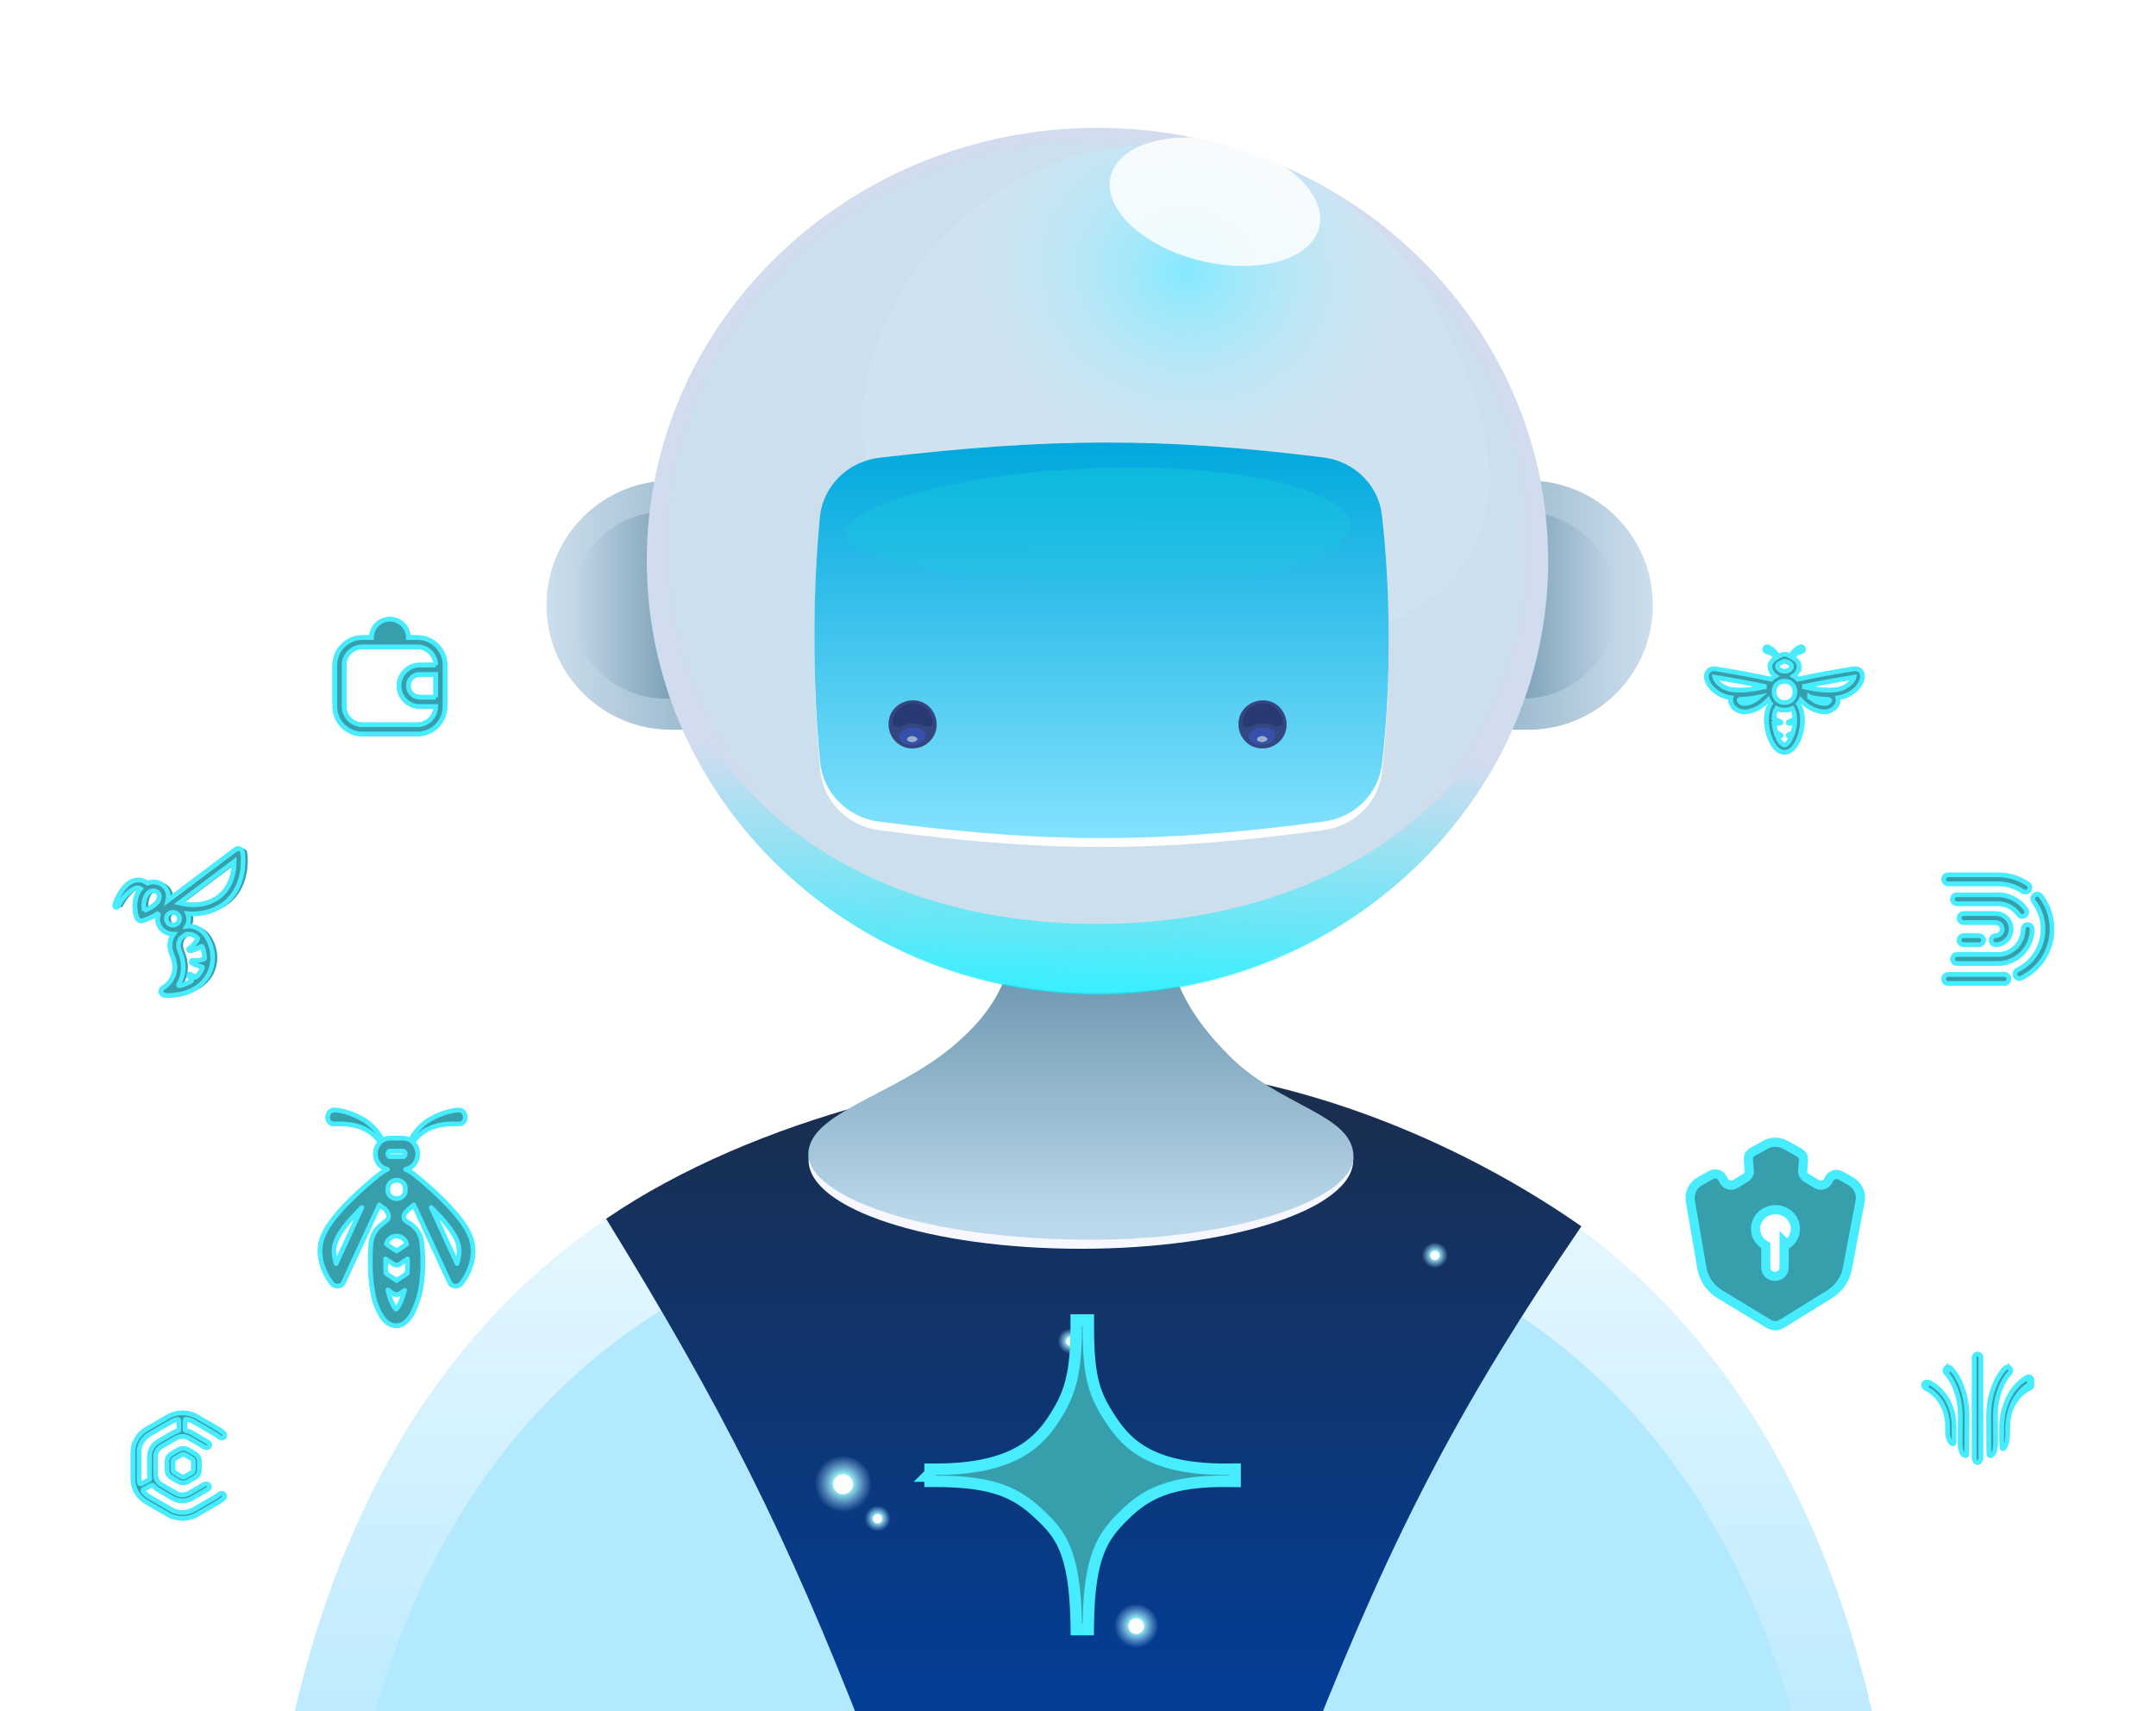 <svg id="ehCxNrj0Xd11" xmlns="http://www.w3.org/2000/svg" xmlns:xlink="http://www.w3.org/1999/xlink" viewBox="0 0 470 373" shape-rendering="geometricPrecision" text-rendering="geometricPrecision"><style><![CDATA[#ehCxNrj0Xd111_to {animation: ehCxNrj0Xd111_to__to 6000ms linear infinite normal forwards}@keyframes ehCxNrj0Xd111_to__to { 0% {transform: translate(247.68px,354.505px);animation-timing-function: cubic-bezier(0.445,0.05,0.55,0.95)} 56.667% {transform: translate(247.68px,334.505px);animation-timing-function: cubic-bezier(0.445,0.05,0.55,0.95)} 100% {transform: translate(247.68px,354.505px)}} #ehCxNrj0Xd114_to {animation: ehCxNrj0Xd114_to__to 6000ms linear infinite normal forwards}@keyframes ehCxNrj0Xd114_to__to { 0% {transform: translate(233.388px,292.426px);animation-timing-function: cubic-bezier(0.445,0.05,0.55,0.95)} 50% {transform: translate(233.388px,242.426px);animation-timing-function: cubic-bezier(0.445,0.05,0.55,0.95)} 100% {transform: translate(233.388px,292.426px)}} #ehCxNrj0Xd117_to {animation: ehCxNrj0Xd117_to__to 6000ms linear infinite normal forwards}@keyframes ehCxNrj0Xd117_to__to { 0% {transform: translate(312.802px,273.691px);animation-timing-function: cubic-bezier(0.445,0.05,0.55,0.95)} 45% {transform: translate(312.802px,253.691px);animation-timing-function: cubic-bezier(0.445,0.05,0.55,0.95)} 100% {transform: translate(312.802px,273.691px)}} #ehCxNrj0Xd120_to {animation: ehCxNrj0Xd120_to__to 6000ms linear infinite normal forwards}@keyframes ehCxNrj0Xd120_to__to { 0% {transform: translate(191.302px,331.089px);animation-timing-function: cubic-bezier(0.445,0.05,0.55,0.95)} 60% {transform: translate(191.302px,301.089px);animation-timing-function: cubic-bezier(0.445,0.05,0.55,0.95)} 100% {transform: translate(191.302px,331.089px)}} #ehCxNrj0Xd123_to {animation: ehCxNrj0Xd123_to__to 6000ms linear infinite normal forwards}@keyframes ehCxNrj0Xd123_to__to { 0% {transform: translate(183.784px,323.576px);animation-timing-function: cubic-bezier(0.445,0.05,0.55,0.95)} 43.333% {transform: translate(183.784px,313.576px);animation-timing-function: cubic-bezier(0.445,0.05,0.55,0.95)} 100% {transform: translate(183.784px,323.576px)}} #ehCxNrj0Xd126_to {animation: ehCxNrj0Xd126_to__to 6000ms linear infinite normal forwards}@keyframes ehCxNrj0Xd126_to__to { 0% {transform: translate(389px,152.5px);animation-timing-function: cubic-bezier(0.445,0.05,0.55,0.95)} 53.333% {transform: translate(389px,120.079px);animation-timing-function: cubic-bezier(0.445,0.05,0.55,0.95)} 100% {transform: translate(389px,152.5px)}} #ehCxNrj0Xd126 {animation: ehCxNrj0Xd126_c_o 6000ms linear infinite normal forwards}@keyframes ehCxNrj0Xd126_c_o { 0% {opacity: 1} 33.333% {opacity: 0} 53.333% {opacity: 0} 66.667% {opacity: 1} 100% {opacity: 1}} #ehCxNrj0Xd130_to {animation: ehCxNrj0Xd130_to__to 6000ms linear infinite normal forwards}@keyframes ehCxNrj0Xd130_to__to { 0% {transform: translate(40px,201px);animation-timing-function: cubic-bezier(0.445,0.05,0.55,0.95)} 33.333% {transform: translate(40px,178.579px);animation-timing-function: cubic-bezier(0.445,0.05,0.55,0.95)} 100% {transform: translate(40px,201px)}} #ehCxNrj0Xd130 {animation: ehCxNrj0Xd130_c_o 6000ms linear infinite normal forwards}@keyframes ehCxNrj0Xd130_c_o { 0% {opacity: 1} 38.333% {opacity: 1} 48.333% {opacity: 0} 58.333% {opacity: 0} 68.333% {opacity: 1} 100% {opacity: 1}} #ehCxNrj0Xd134_to {animation: ehCxNrj0Xd134_to__to 6000ms linear infinite normal forwards}@keyframes ehCxNrj0Xd134_to__to { 0% {transform: translate(387px,269px);animation-timing-function: cubic-bezier(0.445,0.05,0.55,0.95)} 68.333% {transform: translate(387px,234.579px);animation-timing-function: cubic-bezier(0.445,0.05,0.55,0.95)} 100% {transform: translate(387px,269px)}} #ehCxNrj0Xd134 {animation: ehCxNrj0Xd134_c_o 6000ms linear infinite normal forwards}@keyframes ehCxNrj0Xd134_c_o { 0% {opacity: 1} 8.333% {opacity: 1} 26.667% {opacity: 0.52} 53.333% {opacity: 1} 100% {opacity: 1}} #ehCxNrj0Xd138_to {animation: ehCxNrj0Xd138_to__to 6000ms linear infinite normal forwards}@keyframes ehCxNrj0Xd138_to__to { 0% {transform: translate(435.52px,202.544px);animation-timing-function: cubic-bezier(0.445,0.05,0.55,0.95)} 50% {transform: translate(435.52px,180.123px);animation-timing-function: cubic-bezier(0.445,0.05,0.55,0.95)} 100% {transform: translate(435.52px,202.544px)}} #ehCxNrj0Xd138 {animation: ehCxNrj0Xd138_c_o 6000ms linear infinite normal forwards}@keyframes ehCxNrj0Xd138_c_o { 0% {opacity: 1} 43.333% {opacity: 1} 55% {opacity: 0.54} 66.667% {opacity: 1} 100% {opacity: 1}} #ehCxNrj0Xd147_to {animation: ehCxNrj0Xd147_to__to 6000ms linear infinite normal forwards}@keyframes ehCxNrj0Xd147_to__to { 0% {transform: translate(86.451px,265.5px);animation-timing-function: cubic-bezier(0.445,0.05,0.55,0.95)} 40% {transform: translate(86.451px,239.078px);animation-timing-function: cubic-bezier(0.445,0.05,0.55,0.95)} 100% {transform: translate(86.451px,265.5px)}} #ehCxNrj0Xd147 {animation: ehCxNrj0Xd147_c_o 6000ms linear infinite normal forwards}@keyframes ehCxNrj0Xd147_c_o { 0% {opacity: 1} 20% {opacity: 1} 33.333% {opacity: 0.46} 48.333% {opacity: 1} 100% {opacity: 1}} #ehCxNrj0Xd151_to {animation: ehCxNrj0Xd151_to__to 6000ms linear infinite normal forwards}@keyframes ehCxNrj0Xd151_to__to { 0% {transform: translate(236px,321.5px);animation-timing-function: cubic-bezier(0.445,0.05,0.55,0.95)} 50% {transform: translate(236px,286.079px);animation-timing-function: cubic-bezier(0.445,0.05,0.55,0.95)} 100% {transform: translate(236px,321.5px)}} #ehCxNrj0Xd151 {animation: ehCxNrj0Xd151_c_o 6000ms linear infinite normal forwards}@keyframes ehCxNrj0Xd151_c_o { 0% {opacity: 1} 21.667% {opacity: 1} 43.333% {opacity: 0.46} 66.667% {opacity: 1} 100% {opacity: 1}} #ehCxNrj0Xd155_to {animation: ehCxNrj0Xd155_to__to 6000ms linear infinite normal forwards}@keyframes ehCxNrj0Xd155_to__to { 0% {transform: translate(85px,147.5px);animation-timing-function: cubic-bezier(0.445,0.05,0.55,0.95)} 55% {transform: translate(85px,112.079px);animation-timing-function: cubic-bezier(0.445,0.05,0.55,0.95)} 100% {transform: translate(85px,147.5px)}} #ehCxNrj0Xd155 {animation: ehCxNrj0Xd155_c_o 6000ms linear infinite normal forwards}@keyframes ehCxNrj0Xd155_c_o { 0% {opacity: 1} 15% {opacity: 1} 33.333% {opacity: 0.48} 51.667% {opacity: 1} 100% {opacity: 1}} #ehCxNrj0Xd161_to {animation: ehCxNrj0Xd161_to__to 6000ms linear infinite normal forwards}@keyframes ehCxNrj0Xd161_to__to { 0% {transform: translate(431.098px,306.578px);animation-timing-function: cubic-bezier(0.445,0.05,0.55,0.95)} 50% {transform: translate(431.098px,284.157px);animation-timing-function: cubic-bezier(0.445,0.05,0.55,0.95)} 100% {transform: translate(431.098px,306.578px)}} #ehCxNrj0Xd161 {animation: ehCxNrj0Xd161_c_o 6000ms linear infinite normal forwards}@keyframes ehCxNrj0Xd161_c_o { 0% {opacity: 1} 26.667% {opacity: 1} 33.333% {opacity: 0} 76.667% {opacity: 0} 88.333% {opacity: 1} 100% {opacity: 1}} #ehCxNrj0Xd174_to {animation: ehCxNrj0Xd174_to__to 6000ms linear infinite normal forwards}@keyframes ehCxNrj0Xd174_to__to { 0% {transform: translate(38.996px,319.503px);animation-timing-function: cubic-bezier(0.445,0.05,0.55,0.95)} 50% {transform: translate(36.429px,288.5px);animation-timing-function: cubic-bezier(0.445,0.05,0.55,0.95)} 100% {transform: translate(38.996px,319.299px)}} #ehCxNrj0Xd174 {animation: ehCxNrj0Xd174_c_o 6000ms linear infinite normal forwards}@keyframes ehCxNrj0Xd174_c_o { 0% {opacity: 1} 30% {opacity: 1} 50% {opacity: 0.55} 76.667% {opacity: 0} 100% {opacity: 1}} #ehCxNrj0Xd186_to {animation: ehCxNrj0Xd186_to__to 6000ms linear infinite normal forwards}@keyframes ehCxNrj0Xd186_to__to { 0% {transform: translate(328.446px,131.918px);animation-timing-function: cubic-bezier(0.455,0.03,0.515,0.955)} 33.333% {transform: translate(322.628px,124.708px);animation-timing-function: cubic-bezier(0.455,0.03,0.515,0.955)} 41.667% {transform: translate(322.628px,124.708px);animation-timing-function: cubic-bezier(0.455,0.03,0.515,0.955)} 66.667% {transform: translate(335.133px,139.742px);animation-timing-function: cubic-bezier(0.455,0.03,0.515,0.955)} 75% {transform: translate(335.133px,139.742px);animation-timing-function: cubic-bezier(0.455,0.03,0.515,0.955)} 91.667% {transform: translate(328.446px,131.918px);animation-timing-function: cubic-bezier(0.455,0.03,0.515,0.955)} 100% {transform: translate(328.446px,131.918px)}} #ehCxNrj0Xd186_ts {animation: ehCxNrj0Xd186_ts__ts 6000ms linear infinite normal forwards}@keyframes ehCxNrj0Xd186_ts__ts { 0% {transform: scale(1,1);animation-timing-function: cubic-bezier(0.455,0.03,0.515,0.955)} 33.333% {transform: scale(1,1);animation-timing-function: cubic-bezier(0.455,0.03,0.515,0.955)} 41.667% {transform: scale(1,1);animation-timing-function: cubic-bezier(0.455,0.03,0.515,0.955)} 66.667% {transform: scale(1,1);animation-timing-function: cubic-bezier(0.455,0.03,0.515,0.955)} 75% {transform: scale(1,1);animation-timing-function: cubic-bezier(0.455,0.03,0.515,0.955)} 100% {transform: scale(1,1)}} #ehCxNrj0Xd189_to {animation: ehCxNrj0Xd189_to__to 6000ms linear infinite normal forwards}@keyframes ehCxNrj0Xd189_to__to { 0% {transform: translate(151.002px,131.918px);animation-timing-function: cubic-bezier(0.455,0.03,0.515,0.955)} 33.333% {transform: translate(144.346px,127.708px);animation-timing-function: cubic-bezier(0.455,0.03,0.515,0.955)} 41.667% {transform: translate(144.346px,127.708px);animation-timing-function: cubic-bezier(0.455,0.03,0.515,0.955)} 66.667% {transform: translate(161.002px,138.918px);animation-timing-function: cubic-bezier(0.455,0.03,0.515,0.955)} 75% {transform: translate(161.002px,138.918px);animation-timing-function: cubic-bezier(0.455,0.03,0.515,0.955)} 91.667% {transform: translate(151.002px,131.918px);animation-timing-function: cubic-bezier(0.455,0.03,0.515,0.955)} 100% {transform: translate(151.002px,131.918px)}} #ehCxNrj0Xd189_ts {animation: ehCxNrj0Xd189_ts__ts 6000ms linear infinite normal forwards}@keyframes ehCxNrj0Xd189_ts__ts { 0% {transform: scale(1,1);animation-timing-function: cubic-bezier(0.455,0.03,0.515,0.955)} 33.333% {transform: scale(1,1);animation-timing-function: cubic-bezier(0.455,0.03,0.515,0.955)} 41.667% {transform: scale(1,1);animation-timing-function: cubic-bezier(0.455,0.03,0.515,0.955)} 66.667% {transform: scale(1,1);animation-timing-function: cubic-bezier(0.455,0.03,0.515,0.955)} 75% {transform: scale(1,1);animation-timing-function: cubic-bezier(0.455,0.03,0.515,0.955)} 100% {transform: scale(1,1)}} #ehCxNrj0Xd197_to {animation: ehCxNrj0Xd197_to__to 6000ms linear infinite normal forwards}@keyframes ehCxNrj0Xd197_to__to { 0% {transform: translate(240.14px,140.552px);animation-timing-function: cubic-bezier(0.455,0.03,0.515,0.955)} 33.333% {transform: translate(246.39px,148.844px);animation-timing-function: cubic-bezier(0.455,0.03,0.515,0.955)} 41.667% {transform: translate(246.39px,148.844px);animation-timing-function: cubic-bezier(0.455,0.03,0.515,0.955)} 66.667% {transform: translate(230.615px,142.414px);animation-timing-function: cubic-bezier(0.455,0.03,0.515,0.955)} 75% {transform: translate(230.615px,142.414px);animation-timing-function: cubic-bezier(0.455,0.03,0.515,0.955)} 91.667% {transform: translate(240.14px,140.552px);animation-timing-function: cubic-bezier(0.455,0.03,0.515,0.955)} 100% {transform: translate(240.14px,140.552px)}} #ehCxNrj0Xd1100_to {animation: ehCxNrj0Xd1100_to__to 6000ms linear infinite normal forwards}@keyframes ehCxNrj0Xd1100_to__to { 0% {transform: translate(239.424px,114.687px);animation-timing-function: cubic-bezier(0.455,0.03,0.515,0.955)} 33.333% {transform: translate(239.424px,108.687px);animation-timing-function: cubic-bezier(0.455,0.03,0.515,0.955)} 41.667% {transform: translate(239.424px,108.687px);animation-timing-function: cubic-bezier(0.455,0.03,0.515,0.955)} 66.667% {transform: translate(239.424px,114.687px);animation-timing-function: cubic-bezier(0.455,0.03,0.515,0.955)} 91.667% {transform: translate(239.424px,114.687px)} 100% {transform: translate(239.424px,114.687px)}} #ehCxNrj0Xd1100_ts {animation: ehCxNrj0Xd1100_ts__ts 6000ms linear infinite normal forwards}@keyframes ehCxNrj0Xd1100_ts__ts { 0% {transform: scale(1,1);animation-timing-function: cubic-bezier(0.455,0.03,0.515,0.955)} 33.333% {transform: scale(1,0.8);animation-timing-function: cubic-bezier(0.455,0.03,0.515,0.955)} 41.667% {transform: scale(1,0.8);animation-timing-function: cubic-bezier(0.455,0.03,0.515,0.955)} 66.667% {transform: scale(1,1.3);animation-timing-function: cubic-bezier(0.455,0.03,0.515,0.955)} 75% {transform: scale(1,1.3);animation-timing-function: cubic-bezier(0.455,0.03,0.515,0.955)} 91.667% {transform: scale(1,1)} 100% {transform: scale(1,1)}} #ehCxNrj0Xd1102_to {animation: ehCxNrj0Xd1102_to__to 6000ms linear infinite normal forwards}@keyframes ehCxNrj0Xd1102_to__to { 0% {transform: translate(237.087px,157.912px);animation-timing-function: cubic-bezier(0.455,0.03,0.515,0.955)} 33.333% {transform: translate(242.61px,156.579px);animation-timing-function: cubic-bezier(0.455,0.03,0.515,0.955)} 41.667% {transform: translate(242.61px,156.579px);animation-timing-function: cubic-bezier(0.455,0.03,0.515,0.955)} 66.667% {transform: translate(229.349px,153.835px);animation-timing-function: cubic-bezier(0.455,0.03,0.515,0.955)} 75% {transform: translate(229.349px,153.835px);animation-timing-function: cubic-bezier(0.455,0.03,0.515,0.955)} 91.667% {transform: translate(237.087px,157.912px);animation-timing-function: cubic-bezier(0.455,0.03,0.515,0.955)} 100% {transform: translate(237.087px,157.912px)}}]]></style><defs><linearGradient id="ehCxNrj0Xd14-fill" x1="235.389" y1="209.034" x2="235.389" y2="401.361" spreadMethod="pad" gradientUnits="userSpaceOnUse" gradientTransform="translate(0 0)"><stop id="ehCxNrj0Xd14-fill-0" offset="0%" stop-color="#fafdff"/><stop id="ehCxNrj0Xd14-fill-1" offset="100%" stop-color="#b3e8ff"/></linearGradient><filter id="ehCxNrj0Xd16-filter" x="-150%" width="400%" y="-150%" height="400%"><feGaussianBlur id="ehCxNrj0Xd16-filter-blur-0" stdDeviation="7,7" result="result"/></filter><linearGradient id="ehCxNrj0Xd17-fill" x1="239.296" y1="231.726" x2="239.296" y2="389.181" spreadMethod="pad" gradientUnits="userSpaceOnUse" gradientTransform="translate(0 0)"><stop id="ehCxNrj0Xd17-fill-0" offset="0%" stop-color="#1b2d4b"/><stop id="ehCxNrj0Xd17-fill-1" offset="100%" stop-color="#0040a0"/></linearGradient><linearGradient id="ehCxNrj0Xd19-fill" x1="235.623" y1="210.468" x2="235.623" y2="266.58" spreadMethod="pad" gradientUnits="userSpaceOnUse" gradientTransform="translate(0 0)"><stop id="ehCxNrj0Xd19-fill-0" offset="0%" stop-color="#6b96af"/><stop id="ehCxNrj0Xd19-fill-1" offset="100%" stop-color="#bcd9eb"/></linearGradient><radialGradient id="ehCxNrj0Xd110-fill" cx="0" cy="0" r="1" spreadMethod="pad" gradientUnits="userSpaceOnUse" gradientTransform="matrix(29.927 -32.332 29.312 27.132 225.381 146.964)"><stop id="ehCxNrj0Xd110-fill-0" offset="0%" stop-color="#2a65c9"/><stop id="ehCxNrj0Xd110-fill-1" offset="100%" stop-color="#174ba5"/></radialGradient><radialGradient id="ehCxNrj0Xd112-fill" cx="0" cy="0" r="1" spreadMethod="pad" gradientUnits="userSpaceOnUse" gradientTransform="matrix(4.697 1.259 -1.259 4.697 247.712 354.386)"><stop id="ehCxNrj0Xd112-fill-0" offset="29.167%" stop-color="#9dfff9"/><stop id="ehCxNrj0Xd112-fill-1" offset="100%" stop-color="rgba(162,199,255,0)"/></radialGradient><radialGradient id="ehCxNrj0Xd115-fill" cx="0" cy="0" r="1" spreadMethod="pad" gradientUnits="userSpaceOnUse" gradientTransform="matrix(2.745 0.736 -0.736 2.745 233.406 292.357)"><stop id="ehCxNrj0Xd115-fill-0" offset="29.167%" stop-color="#9dfff9"/><stop id="ehCxNrj0Xd115-fill-1" offset="100%" stop-color="rgba(162,199,255,0)"/></radialGradient><radialGradient id="ehCxNrj0Xd118-fill" cx="0" cy="0" r="1" spreadMethod="pad" gradientUnits="userSpaceOnUse" gradientTransform="matrix(2.745 0.736 -0.736 2.745 312.821 273.621)"><stop id="ehCxNrj0Xd118-fill-0" offset="29.167%" stop-color="#9dfff9"/><stop id="ehCxNrj0Xd118-fill-1" offset="100%" stop-color="rgba(162,199,255,0)"/></radialGradient><radialGradient id="ehCxNrj0Xd121-fill" cx="0" cy="0" r="1" spreadMethod="pad" gradientUnits="userSpaceOnUse" gradientTransform="matrix(2.745 0.736 -0.736 2.745 191.321 331.019)"><stop id="ehCxNrj0Xd121-fill-0" offset="29.167%" stop-color="#9dfff9"/><stop id="ehCxNrj0Xd121-fill-1" offset="100%" stop-color="rgba(162,199,255,0)"/></radialGradient><radialGradient id="ehCxNrj0Xd124-fill" cx="0" cy="0" r="1" spreadMethod="pad" gradientUnits="userSpaceOnUse" gradientTransform="matrix(6.043 1.619 -1.619 6.043 183.826 323.422)"><stop id="ehCxNrj0Xd124-fill-0" offset="29.167%" stop-color="#9dfff9"/><stop id="ehCxNrj0Xd124-fill-1" offset="100%" stop-color="rgba(162,199,255,0)"/></radialGradient><filter id="ehCxNrj0Xd128-filter" x="-150%" width="400%" y="-150%" height="400%"><feGaussianBlur id="ehCxNrj0Xd128-filter-blur-0" stdDeviation="4,0" result="result"/></filter><filter id="ehCxNrj0Xd132-filter" x="-150%" width="400%" y="-150%" height="400%"><feGaussianBlur id="ehCxNrj0Xd132-filter-blur-0" stdDeviation="4,0" result="result"/></filter><filter id="ehCxNrj0Xd136-filter" x="-150%" width="400%" y="-150%" height="400%"><feGaussianBlur id="ehCxNrj0Xd136-filter-blur-0" stdDeviation="4,0" result="result"/></filter><filter id="ehCxNrj0Xd139-filter" x="-150%" width="400%" y="-150%" height="400%"><feGaussianBlur id="ehCxNrj0Xd139-filter-blur-0" stdDeviation="4,0" result="result"/></filter><filter id="ehCxNrj0Xd148-filter" x="-150%" width="400%" y="-150%" height="400%"><feGaussianBlur id="ehCxNrj0Xd148-filter-blur-0" stdDeviation="4,0" result="result"/></filter><radialGradient id="ehCxNrj0Xd148-fill" cx="0" cy="0" r="1" spreadMethod="pad" gradientUnits="userSpaceOnUse" gradientTransform="matrix(7.275 28.019 -19.885 5.163 86.452 265.5)"><stop id="ehCxNrj0Xd148-fill-0" offset="0%" stop-color="#369fab"/><stop id="ehCxNrj0Xd148-fill-1" offset="100%" stop-color="#369fab"/></radialGradient><radialGradient id="ehCxNrj0Xd149-fill" cx="0" cy="0" r="1" spreadMethod="pad" gradientUnits="userSpaceOnUse" gradientTransform="matrix(7.275 28.019 -19.885 5.163 86.452 265.5)"><stop id="ehCxNrj0Xd149-fill-0" offset="0%" stop-color="#369fab"/><stop id="ehCxNrj0Xd149-fill-1" offset="100%" stop-color="#369fab"/></radialGradient><filter id="ehCxNrj0Xd153-filter" x="-150%" width="400%" y="-150%" height="400%"><feGaussianBlur id="ehCxNrj0Xd153-filter-blur-0" stdDeviation="4,2" result="result"/></filter><filter id="ehCxNrj0Xd159-filter" x="-150%" width="400%" y="-150%" height="400%"><feGaussianBlur id="ehCxNrj0Xd159-filter-blur-0" stdDeviation="3,0" result="result"/></filter><filter id="ehCxNrj0Xd162-filter" x="-150%" width="400%" y="-150%" height="400%"><feGaussianBlur id="ehCxNrj0Xd162-filter-blur-0" stdDeviation="4,0" result="result"/></filter><filter id="ehCxNrj0Xd175-filter" x="-150%" width="400%" y="-150%" height="400%"><feGaussianBlur id="ehCxNrj0Xd175-filter-blur-0" stdDeviation="4,0" result="result"/></filter><linearGradient id="ehCxNrj0Xd187-fill" x1="310.34" y1="138.075" x2="360.314" y2="138.075" spreadMethod="pad" gradientUnits="userSpaceOnUse" gradientTransform="translate(0 0)"><stop id="ehCxNrj0Xd187-fill-0" offset="0%" stop-color="#7ea5bd"/><stop id="ehCxNrj0Xd187-fill-1" offset="100%" stop-color="#cddeec"/></linearGradient><linearGradient id="ehCxNrj0Xd188-fill" x1="314.865" y1="136.534" x2="352.346" y2="136.534" spreadMethod="pad" gradientUnits="userSpaceOnUse" gradientTransform="translate(0 0)"><stop id="ehCxNrj0Xd188-fill-0" offset="0%" stop-color="#4c7792"/><stop id="ehCxNrj0Xd188-fill-1" offset="100%" stop-color="rgba(126,165,189,0)"/></linearGradient><linearGradient id="ehCxNrj0Xd190-fill" x1="169.109" y1="138.075" x2="119.135" y2="138.075" spreadMethod="pad" gradientUnits="userSpaceOnUse" gradientTransform="translate(0 0)"><stop id="ehCxNrj0Xd190-fill-0" offset="0%" stop-color="#7ea5bd"/><stop id="ehCxNrj0Xd190-fill-1" offset="100%" stop-color="#cddeec"/></linearGradient><linearGradient id="ehCxNrj0Xd191-fill" x1="162.053" y1="136.534" x2="124.572" y2="136.534" spreadMethod="pad" gradientUnits="userSpaceOnUse" gradientTransform="translate(0 0)"><stop id="ehCxNrj0Xd191-fill-0" offset="0%" stop-color="#4c7792"/><stop id="ehCxNrj0Xd191-fill-1" offset="100%" stop-color="rgba(126,165,189,0)"/></linearGradient><filter id="ehCxNrj0Xd192-filter" x="-150%" width="400%" y="-150%" height="400%"><feGaussianBlur id="ehCxNrj0Xd192-filter-blur-0" stdDeviation="0,0" result="result"/></filter><linearGradient id="ehCxNrj0Xd192-fill" x1="239.247" y1="202.544" x2="239.247" y2="216.531" spreadMethod="pad" gradientUnits="userSpaceOnUse" gradientTransform="translate(0 0)"><stop id="ehCxNrj0Xd192-fill-0" offset="0%" stop-color="#d1dcef"/><stop id="ehCxNrj0Xd192-fill-1" offset="100%" stop-color="#bbefff"/></linearGradient><radialGradient id="ehCxNrj0Xd196-fill" cx="0" cy="0" r="1" spreadMethod="pad" gradientUnits="userSpaceOnUse" gradientTransform="matrix(-9.386 43.802 -49.101 -10.522 258.594 54.401)"><stop id="ehCxNrj0Xd196-fill-0" offset="0%" stop-color="#84e9ff"/><stop id="ehCxNrj0Xd196-fill-1" offset="100%" stop-color="rgba(218,239,249,0.22)"/></radialGradient><linearGradient id="ehCxNrj0Xd199-fill" x1="240.139" y1="96.466" x2="240.139" y2="182.7" spreadMethod="pad" gradientUnits="userSpaceOnUse" gradientTransform="translate(0 0)"><stop id="ehCxNrj0Xd199-fill-0" offset="0%" stop-color="#00a8dd"/><stop id="ehCxNrj0Xd199-fill-1" offset="100%" stop-color="#83e2fe"/></linearGradient><linearGradient id="ehCxNrj0Xd1101-fill" x1="238.057" y1="101.718" x2="238.016" y2="135.975" spreadMethod="pad" gradientUnits="userSpaceOnUse" gradientTransform="translate(0 0)"><stop id="ehCxNrj0Xd1101-fill-0" offset="0%" stop-color="#17e1d5"/><stop id="ehCxNrj0Xd1101-fill-1" offset="100%" stop-color="rgba(23,225,213,0)"/></linearGradient><filter id="ehCxNrj0Xd1114-filter" x="-150%" width="400%" y="-150%" height="400%"><feGaussianBlur id="ehCxNrj0Xd1114-filter-blur-0" stdDeviation="3,3" result="result"/></filter><linearGradient id="ehCxNrj0Xd1114-fill" x1="240.584" y1="164.263" x2="239.244" y2="216.798" spreadMethod="pad" gradientUnits="userSpaceOnUse" gradientTransform="translate(0 0)"><stop id="ehCxNrj0Xd1114-fill-0" offset="0%" stop-color="rgba(0,240,255,0)"/><stop id="ehCxNrj0Xd1114-fill-1" offset="100%" stop-color="#00f0ff"/></linearGradient><filter id="ehCxNrj0Xd1115-filter" x="-150%" width="400%" y="-150%" height="400%"><feGaussianBlur id="ehCxNrj0Xd1115-filter-blur-0" stdDeviation="10,10" result="result"/></filter></defs><g clip-path="url(#ehCxNrj0Xd1118)"><g><path d="M56.36,443.906C57.449,327.907,107.817,236.897,239.1,236.897c127.908,0,176.493,96.056,176.493,206.758c0,33.706-359.555,34.525-359.233.251Z" fill="url(#ehCxNrj0Xd14-fill)"/><g><path d="M71.785,446.626c.996-103.559,47.038-184.809,167.046-184.809c116.923,0,161.334,85.755,161.334,184.586.001,30.09-328.674,30.822-328.38.223Z" filter="url(#ehCxNrj0Xd16-filter)" fill="#b3e9ff"/></g><path d="M344.73,267.331c-25.767,37.793-40.499,65.539-58.792,111.873-2.423,6.137-7.96,10.55-14.514,11.303-25.551,2.933-43.275,2.901-68.12.02-6.577-.762-12.12-5.216-14.517-11.388-17.45-44.956-31.361-72.287-56.654-113.446c32.621-22.316,80.307-33.092,112.434-33.09c31.233,0,69.186,13.091,100.163,34.728Z" fill="url(#ehCxNrj0Xd17-fill)"/><path d="M235.631,272.229c32.787,0,59.367-8.656,59.367-19.334s-26.58-19.334-59.367-19.334c-32.786,0-59.365,8.656-59.365,19.334s26.579,19.334,59.365,19.334Z" fill="#f7f8ff"/><path d="M221.625,194.277c0-14.558,32.06-15.634,32.06,0c0,15.633,3.229,24.809,14.387,35.969c11.16,11.158,26.982,12.631,26.982,21.949s-25.9,18.023-56.8,18.051c-37.612.057-62.041-9.635-62.041-18.614c0-9.006,18.477-12.805,31.052-23.171s14.36-19.598,14.36-34.184Z" fill="url(#ehCxNrj0Xd19-fill)"/><path d="M201.012,167.025c0,17.939,19.732,18.629,40.81,18.629s33.202-3.219,33.202-18.629c0-15.409-15.209-24.139-36.65-24.139-21.443,0-37.362,6.2-37.362,24.139Z" fill="url(#ehCxNrj0Xd110-fill)"/><g id="ehCxNrj0Xd111_to" transform="translate(247.68,354.505)"><g transform="translate(-247.68,-354.505)"><path d="M252.263,355.733c.678-2.531-.824-5.133-3.355-5.811s-5.133.824-5.811,3.355.824,5.132,3.355,5.81s5.132-.824,5.811-3.354Z" fill="url(#ehCxNrj0Xd112-fill)"/><path d="M248.528,355.969c.809-.467,1.086-1.502.619-2.311s-1.502-1.086-2.311-.619-1.086,1.502-.619,2.311s1.502,1.086,2.311.619Z" fill="#fff"/></g></g><g id="ehCxNrj0Xd114_to" transform="translate(233.388,292.426)"><g transform="translate(-233.388,-292.426)"><path d="M236.066,293.144c.396-1.479-.482-2.999-1.961-3.396-1.479-.396-2.999.482-3.395,1.961-.397,1.479.481,2.999,1.96,3.395c1.479.397,3-.481,3.396-1.96Z" fill="url(#ehCxNrj0Xd115-fill)"/><path d="M233.882,293.282c.473-.273.634-.877.362-1.35-.273-.473-.878-.635-1.351-.362s-.635.878-.362,1.351c.273.472.878.634,1.351.361Z" fill="#fff"/></g></g><g id="ehCxNrj0Xd117_to" transform="translate(312.802,273.691)"><g transform="translate(-312.802,-273.691)"><path d="M315.48,274.409c.396-1.479-.482-2.999-1.961-3.396-1.479-.396-2.999.482-3.395,1.961s.481,2.999,1.96,3.395c1.479.397,3-.481,3.396-1.96Z" fill="url(#ehCxNrj0Xd118-fill)"/><path d="M313.296,274.547c.473-.272.635-.877.362-1.35s-.878-.635-1.351-.362-.635.878-.362,1.351c.273.472.878.634,1.351.361Z" fill="#fff"/></g></g><g id="ehCxNrj0Xd120_to" transform="translate(191.302,331.089)"><g transform="translate(-191.302,-331.089)"><path d="M193.98,331.806c.396-1.479-.482-2.999-1.961-3.395s-2.999.481-3.395,1.96.481,3,1.96,3.396s3-.482,3.396-1.961Z" fill="url(#ehCxNrj0Xd121-fill)"/><path d="M191.796,331.946c.473-.273.635-.878.362-1.35-.273-.473-.878-.635-1.351-.362s-.635.877-.362,1.35.878.635,1.351.362Z" fill="#fff"/></g></g><g id="ehCxNrj0Xd123_to" transform="translate(183.784,323.576)"><g transform="translate(-183.784,-323.575)"><path d="M189.679,325.155c.872-3.256-1.06-6.602-4.316-7.475-3.256-.872-6.602,1.06-7.475,4.316-.872,3.256,1.06,6.602,4.316,7.475c3.256.872,6.602-1.06,7.475-4.316Z" fill="url(#ehCxNrj0Xd124-fill)"/><path d="M184.873,325.462c1.041-.601,1.397-1.932.797-2.973-.601-1.041-1.932-1.397-2.973-.796s-1.397,1.931-.796,2.972c.6,1.041,1.931,1.398,2.972.797Z" fill="#fff"/></g></g><g id="ehCxNrj0Xd126_to" transform="translate(389,152.5)"><g id="ehCxNrj0Xd126" transform="translate(-389,-152.5)"><path d="M392.188,145.208c0-.817-.735-1.476-1.499-1.94.136-.171.281-.329.437-.468.479-.412,1.062-.618,1.667-.782.041,0,.083-.021.125-.041.25-.145.333-.474.187-.721s-.479-.329-.729-.185c-.334.165-.625.37-.917.597-.292.226-.542.494-.75.803-.124.204-.239.408-.333.618-.224-.122-.442-.225-.637-.311-.47-.207-1.004-.197-1.469.023-.22.103-.472.231-.728.381-.095-.249-.217-.492-.376-.711-.208-.309-.458-.577-.75-.803-.292-.227-.604-.412-.917-.597-.021-.01-.042-.016-.062-.021-.021-.005-.042-.01-.063-.02-.292-.083-.563.082-.646.37s.083.556.375.638c.605.165,1.188.371,1.667.782.175.158.338.339.489.535-.736.474-1.426,1.115-1.426,1.853c0,.871.47,1.648,1.201,2.154-.343.193-.65.436-.914.721-.019-.005-.039-.01-.058-.014-3.626-.803-8.94-1.75-12.087-2.244-1.125-.164-1.792.494-1.938,1.215-.166.823.23,1.873,1.063,2.84.896,1.009,2.147,1.77,3.522,2.1.234.061.477.111.727.151-.044.166-.064.337-.06.507.021,1.503,1.563,2.532,2.917,2.532c2.253,0,4.078-1.386,5.251-2.593.142.308.322.592.534.847-.59.927-.909,2.143-.909,3.516c0,2.943,1.501,7.06,3.939,7.06s3.938-4.117,3.897-7.06c0-1.362-.313-2.564-.893-3.485.212-.249.393-.527.537-.829c1.174,1.202,2.984,2.544,5.211,2.544c1.355,0,2.897-1.05,2.917-2.532c0-.169-.022-.339-.069-.505.259-.04.512-.091.757-.153c1.375-.33,2.626-1.091,3.522-2.1.833-.946,1.229-2.017,1.063-2.84-.146-.741-.813-1.4-1.938-1.214-3.147.494-8.44,1.44-12.087,2.243-.008.002-.016.004-.024.006-.264-.283-.571-.525-.912-.716.731-.509,1.198-1.29,1.186-2.151Zm-1.464,9.229c-.51.234-1.085.363-1.703.363-.635,0-1.225-.136-1.745-.383-.334.583-.526,1.35-.562,2.22l.077.046c.234.138.462.273.709.381.208.121.423.22.646.303.125.046.119.229-.013.25-.255.041-.513.064-.779.064-.206.01-.411.006-.614-.001.059.689.196,1.366.381,1.982.147.086.292.168.441.242.2.111.407.207.622.289.122.046.117.222-.011.245-.244.043-.494.071-.736.083l-.01.001c.463,1.112,1.07,1.873,1.573,1.873.501,0,1.105-.754,1.567-1.859-.233-.024-.458-.055-.677-.096-.129-.024-.134-.201-.011-.246.214-.079.422-.171.621-.269.121-.06.239-.125.358-.194.196-.633.34-1.334.402-2.049-.183.005-.367.008-.551-.001-.263,0-.526-.022-.78-.062-.132-.021-.136-.202-.01-.246.232-.081.452-.178.665-.289.226-.118.452-.245.683-.374l.021-.012c-.03-.885-.225-1.661-.564-2.261Zm-1.331-10.216c-.24-.09-.503-.084-.74.013-.462.188-1.195.552-1.195.953c0,.587.708,1.153,1.563,1.153.833,0,1.563-.462,1.563-1.153.012-.443-.725-.79-1.191-.966Zm-.372,4.26c-1.355,0-2.292.967-2.292,2.346s.937,2.347,2.292,2.347c1.354,0,2.292-.968,2.292-2.347s-.938-2.346-2.292-2.346Zm11.919,1.77c-2.5.597-6.23-.165-7.981-.577c3.418-.72,8.232-1.584,11.232-2.058-.166.659-1.208,2.141-3.251,2.635Zm-6.459,1.708c.875.741,2.021,1.42,3.292,1.42.479,0,.813-.247.979-.473.125-.165.125-.288.125-.329-.02-.021-.166-.124-.562-.144-1.188-.021-2.438-.186-3.834-.474Zm-20.693-4.343c.146.659,1.188,2.141,3.251,2.635c2.479.597,6.23-.165,7.981-.577-3.418-.72-8.231-1.584-11.232-2.058Zm5.876,4.816c1.188-.041,2.438-.185,3.835-.473-.876.762-2.022,1.42-3.293,1.42-.458,0-.813-.247-.979-.473-.125-.185-.125-.309-.125-.329.021-.042.166-.124.562-.145Z" clip-rule="evenodd" fill="#369fab" fill-rule="evenodd" stroke="#47ecff"/><path d="M392.188,145.208c0-.817-.735-1.476-1.499-1.94.136-.171.281-.329.437-.468.479-.412,1.062-.618,1.667-.782.041,0,.083-.021.125-.041.25-.145.333-.474.187-.721s-.479-.329-.729-.185c-.334.165-.625.37-.917.597-.292.226-.542.494-.75.803-.124.204-.239.408-.333.618-.224-.122-.442-.225-.637-.311-.47-.207-1.004-.197-1.469.023-.22.103-.472.231-.728.381-.095-.249-.217-.492-.376-.711-.208-.309-.458-.577-.75-.803-.292-.227-.604-.412-.917-.597-.021-.01-.042-.016-.062-.021-.021-.005-.042-.01-.063-.02-.292-.083-.563.082-.646.37s.083.556.375.638c.605.165,1.188.371,1.667.782.175.158.338.339.489.535-.736.474-1.426,1.115-1.426,1.853c0,.871.47,1.648,1.201,2.154-.343.193-.65.436-.914.721-.019-.005-.039-.01-.058-.014-3.626-.803-8.94-1.75-12.087-2.244-1.125-.164-1.792.494-1.938,1.215-.166.823.23,1.873,1.063,2.84.896,1.009,2.147,1.77,3.522,2.1.234.061.477.111.727.151-.044.166-.064.337-.06.507.021,1.503,1.563,2.532,2.917,2.532c2.253,0,4.078-1.386,5.251-2.593.142.308.322.592.534.847-.59.927-.909,2.143-.909,3.516c0,2.943,1.501,7.06,3.939,7.06s3.938-4.117,3.897-7.06c0-1.362-.313-2.564-.893-3.485.212-.249.393-.527.537-.829c1.174,1.202,2.984,2.544,5.211,2.544c1.355,0,2.897-1.05,2.917-2.532c0-.169-.022-.339-.069-.505.259-.04.512-.091.757-.153c1.375-.33,2.626-1.091,3.522-2.1.833-.946,1.229-2.017,1.063-2.84-.146-.741-.813-1.4-1.938-1.214-3.147.494-8.44,1.44-12.087,2.243-.008.002-.016.004-.024.006-.264-.283-.571-.525-.912-.716.731-.509,1.198-1.29,1.186-2.151Zm-1.464,9.229c-.51.234-1.085.363-1.703.363-.635,0-1.225-.136-1.745-.383-.334.583-.526,1.35-.562,2.22l.077.046c.234.138.462.273.709.381.208.121.423.22.646.303.125.046.119.229-.013.25-.255.041-.513.064-.779.064-.206.01-.411.006-.614-.001.059.689.196,1.366.381,1.982.147.086.292.168.441.242.2.111.407.207.622.289.122.046.117.222-.011.245-.244.043-.494.071-.736.083l-.01.001c.463,1.112,1.07,1.873,1.573,1.873.501,0,1.105-.754,1.567-1.859-.233-.024-.458-.055-.677-.096-.129-.024-.134-.201-.011-.246.214-.079.422-.171.621-.269.121-.06.239-.125.358-.194.196-.633.34-1.334.402-2.049-.183.005-.367.008-.551-.001-.263,0-.526-.022-.78-.062-.132-.021-.136-.202-.01-.246.232-.081.452-.178.665-.289.226-.118.452-.245.683-.374l.021-.012c-.03-.885-.225-1.661-.564-2.261Zm-1.331-10.216c-.24-.09-.503-.084-.74.013-.462.188-1.195.552-1.195.953c0,.587.708,1.153,1.563,1.153.833,0,1.563-.462,1.563-1.153.012-.443-.725-.79-1.191-.966Zm-.372,4.26c-1.355,0-2.292.967-2.292,2.346s.937,2.347,2.292,2.347c1.354,0,2.292-.968,2.292-2.347s-.938-2.346-2.292-2.346Zm11.919,1.77c-2.5.597-6.23-.165-7.981-.577c3.418-.72,8.232-1.584,11.232-2.058-.166.659-1.208,2.141-3.251,2.635Zm-6.459,1.708c.875.741,2.021,1.42,3.292,1.42.479,0,.813-.247.979-.473.125-.165.125-.288.125-.329-.02-.021-.166-.124-.562-.144-1.188-.021-2.438-.186-3.834-.474Zm-20.693-4.343c.146.659,1.188,2.141,3.251,2.635c2.479.597,6.23-.165,7.981-.577-3.418-.72-8.231-1.584-11.232-2.058Zm5.876,4.816c1.188-.041,2.438-.185,3.835-.473-.876.762-2.022,1.42-3.293,1.42-.458,0-.813-.247-.979-.473-.125-.185-.125-.309-.125-.329.021-.042.166-.124.562-.145Z" clip-rule="evenodd" filter="url(#ehCxNrj0Xd128-filter)" fill="#369fab" fill-rule="evenodd"/><path d="M392.188,145.208c0-.817-.735-1.476-1.499-1.94.136-.171.281-.329.437-.468.479-.412,1.062-.618,1.667-.782.041,0,.083-.021.125-.041.25-.145.333-.474.187-.721s-.479-.329-.729-.185c-.334.165-.625.37-.917.597-.292.226-.542.494-.75.803-.124.204-.239.408-.333.618-.224-.122-.442-.225-.637-.311-.47-.207-1.004-.197-1.469.023-.22.103-.472.231-.728.381-.095-.249-.217-.492-.376-.711-.208-.309-.458-.577-.75-.803-.292-.227-.604-.412-.917-.597-.021-.01-.042-.016-.062-.021-.021-.005-.042-.01-.063-.02-.292-.083-.563.082-.646.37s.083.556.375.638c.605.165,1.188.371,1.667.782.175.158.338.339.489.535-.736.474-1.426,1.115-1.426,1.853c0,.871.47,1.648,1.201,2.154-.343.193-.65.436-.914.721-.019-.005-.039-.01-.058-.014-3.626-.803-8.94-1.75-12.087-2.244-1.125-.164-1.792.494-1.938,1.215-.166.823.23,1.873,1.063,2.84.896,1.009,2.147,1.77,3.522,2.1.234.061.477.111.727.151-.044.166-.064.337-.06.507.021,1.503,1.563,2.532,2.917,2.532c2.253,0,4.078-1.386,5.251-2.593.142.308.322.592.534.847-.59.927-.909,2.143-.909,3.516c0,2.943,1.501,7.06,3.939,7.06s3.938-4.117,3.897-7.06c0-1.362-.313-2.564-.893-3.485.212-.249.393-.527.537-.829c1.174,1.202,2.984,2.544,5.211,2.544c1.355,0,2.897-1.05,2.917-2.532c0-.169-.022-.339-.069-.505.259-.04.512-.091.757-.153c1.375-.33,2.626-1.091,3.522-2.1.833-.946,1.229-2.017,1.063-2.84-.146-.741-.813-1.4-1.938-1.214-3.147.494-8.44,1.44-12.087,2.243-.008.002-.016.004-.024.006-.264-.283-.571-.525-.912-.716.731-.509,1.198-1.29,1.186-2.151Zm-1.464,9.229c-.51.234-1.085.363-1.703.363-.635,0-1.225-.136-1.745-.383-.334.583-.526,1.35-.562,2.22l.077.046c.234.138.462.273.709.381.208.121.423.22.646.303.125.046.119.229-.013.25-.255.041-.513.064-.779.064-.206.01-.411.006-.614-.001.059.689.196,1.366.381,1.982.147.086.292.168.441.242.2.111.407.207.622.289.122.046.117.222-.011.245-.244.043-.494.071-.736.083l-.01.001c.463,1.112,1.07,1.873,1.573,1.873.501,0,1.105-.754,1.567-1.859-.233-.024-.458-.055-.677-.096-.129-.024-.134-.201-.011-.246.214-.079.422-.171.621-.269.121-.06.239-.125.358-.194.196-.633.34-1.334.402-2.049-.183.005-.367.008-.551-.001-.263,0-.526-.022-.78-.062-.132-.021-.136-.202-.01-.246.232-.081.452-.178.665-.289.226-.118.452-.245.683-.374l.021-.012c-.03-.885-.225-1.661-.564-2.261Zm-1.331-10.216c-.24-.09-.503-.084-.74.013-.462.188-1.195.552-1.195.953c0,.587.708,1.153,1.563,1.153.833,0,1.563-.462,1.563-1.153.012-.443-.725-.79-1.191-.966Zm-.372,4.26c-1.355,0-2.292.967-2.292,2.346s.937,2.347,2.292,2.347c1.354,0,2.292-.968,2.292-2.347s-.938-2.346-2.292-2.346Zm11.919,1.77c-2.5.597-6.23-.165-7.981-.577c3.418-.72,8.232-1.584,11.232-2.058-.166.659-1.208,2.141-3.251,2.635Zm-6.459,1.708c.875.741,2.021,1.42,3.292,1.42.479,0,.813-.247.979-.473.125-.165.125-.288.125-.329-.02-.021-.166-.124-.562-.144-1.188-.021-2.438-.186-3.834-.474Zm-20.693-4.343c.146.659,1.188,2.141,3.251,2.635c2.479.597,6.23-.165,7.981-.577-3.418-.72-8.231-1.584-11.232-2.058Zm5.876,4.816c1.188-.041,2.438-.185,3.835-.473-.876.762-2.022,1.42-3.293,1.42-.458,0-.813-.247-.979-.473-.125-.185-.125-.309-.125-.329.021-.042.166-.124.562-.145Z" clip-rule="evenodd" fill="none" fill-rule="evenodd" stroke="#47ecff"/></g></g><g id="ehCxNrj0Xd130_to" transform="translate(40,201)"><g id="ehCxNrj0Xd130" transform="translate(-40,-201)"><path d="M48.248,197.44c2.436-1.563,3.999-4.086,4.551-7.279.391-2.367.092-4.265.092-4.354-.046-.335-.276-.603-.598-.737s-.69-.067-.942.134L36.572,196.301c.253-.982.069-1.987-.529-2.791-.965-1.25-2.597-1.474-3.884-.982l-.184-.112c-.942-.603-1.931-.737-2.919-.38-1.908.693-3.401,3.149-4.045,5.27-.046.179.046.38.23.447.046.022.092.022.161.022.138,0,.276-.067.345-.201c1.011-1.987,2.689-3.707,3.907-3.997.345-.089.643-.045.896.112l.069.044c-.643.782-1.034,1.787-1.172,2.97-.138,1.228.046,2.568.46,3.483.161.358.506.559.896.559.092,0,.207-.023.299-.045.896-.29,2.344-.849,3.539-1.719-.161.335-.253.692-.276,1.071-.069.871.207,1.72.781,2.39.575.669,1.402,1.094,2.298,1.161.092,0,.207.022.299.022.023,0,.069,0,.092,0-.827,1.139-1.126,2.746-.345,4.51c1.701,3.796-.437,6.32-1.954,7.213-.345.201-.529.603-.414.982.115.38.46.648.873.67.138,0,.276,0,.414,0c5.47,0,7.883-2.612,8.849-4.198c1.54-2.545,1.471-5.828-.184-8.552-.85-1.407-2.505-2.568-4.367-2.322.23-.402.368-.826.414-1.295.046-.514-.023-1.005-.23-1.474.437.045.873.067,1.333.067c1.862-.067,3.999-.469,6.022-1.786Zm-16.824,1.094c-.092-.491-.138-1.072-.069-1.675.092-.781.368-1.831,1.241-2.433.207-.157.529-.246.85-.246.368,0,.758.134,1.011.469.46.625.253,1.451-.161,1.987-.552.692-1.563,1.384-2.873,1.898Zm6.16,3.148c-.391-.022-.736-.201-.988-.491s-.368-.647-.345-1.027.207-.714.506-.96c.253-.223.598-.335.919-.335.046,0,.092,0,.115,0c.391.022.735.201.988.491s.368.648.345,1.027c-.023.38-.207.715-.506.96-.276.246-.644.358-1.034.335Zm3.631,1.943c.598,0,1.241.246,1.816.871.069.067.069.156.046.223-.345.715-1.08,1.585-1.793,2.032-.115.067-.161.223-.115.335.046.134.207.201.345.179.575-.112,1.402-.425,2.091-.849.069-.045.115-.067.184-.112.115-.089.299-.022.345.112.299.826.437,1.675.414,2.501c0,.089-.069.179-.161.201-.735.246-1.609.379-2.298.268-.161-.022-.322.022-.368.178-.069.157.023.291.161.38.506.29,1.264.603,2.069.782.138.022.23.178.161.29-.115.29-.253.558-.414.826-.253.424-.552.804-.896,1.139-.069.067-.184.089-.276.044-.368-.178-.713-.401-.965-.602-.092-.09-.23-.09-.322,0-.092.067-.138.223-.069.335.115.223.322.513.552.826.069.111.046.245-.046.312-.736.447-1.563.782-2.505,1.005-.207.045-.345-.156-.253-.335c1.402-2.21,1.264-5.002.299-7.167-.758-1.697-0-3.015,1.034-3.506.23-.179.575-.268.965-.268Zm-2.16-6.788l11.997-9.021c-.023,2.188-.598,5.94-3.884,8.061-2.896,1.853-6.206,1.451-8.113.96Z" fill="#369fab" stroke="#47ecff"/><path d="M49.248,197.44c2.436-1.563,3.999-4.086,4.551-7.279.391-2.367.092-4.265.092-4.354-.046-.335-.276-.603-.598-.737s-.69-.067-.942.134L37.572,196.301c.253-.982.069-1.987-.529-2.791-.965-1.25-2.597-1.474-3.884-.982l-.184-.112c-.942-.603-1.931-.737-2.919-.38-1.908.693-3.401,3.149-4.045,5.27-.046.179.046.38.23.447.046.022.092.022.161.022.138,0,.276-.067.345-.201c1.011-1.987,2.689-3.707,3.907-3.997.345-.089.643-.045.896.112l.069.044c-.643.782-1.034,1.787-1.172,2.97-.138,1.228.046,2.568.46,3.483.161.358.506.559.896.559.092,0,.207-.023.299-.045.896-.29,2.344-.849,3.539-1.719-.161.335-.253.692-.276,1.071-.069.871.207,1.72.781,2.39.575.669,1.402,1.094,2.298,1.161.092,0,.207.022.299.022.023,0,.069,0,.092,0-.827,1.139-1.126,2.746-.345,4.51c1.701,3.796-.437,6.32-1.954,7.213-.345.201-.529.603-.414.982.115.38.46.648.873.67.138,0,.276,0,.414,0c5.47,0,7.883-2.612,8.849-4.198c1.54-2.545,1.471-5.828-.184-8.552-.85-1.407-2.505-2.568-4.367-2.322.23-.402.368-.826.414-1.295.046-.514-.023-1.005-.23-1.474.437.045.873.067,1.333.067c1.862-.067,3.999-.469,6.022-1.786Zm-16.824,1.094c-.092-.491-.138-1.072-.069-1.675.092-.781.368-1.831,1.241-2.433.207-.157.529-.246.85-.246.368,0,.758.134,1.011.469.46.625.253,1.451-.161,1.987-.552.692-1.563,1.384-2.873,1.898Zm6.16,3.148c-.391-.022-.736-.201-.988-.491s-.368-.647-.345-1.027.207-.714.506-.96c.253-.223.598-.335.919-.335.046,0,.092,0,.115,0c.391.022.735.201.988.491s.368.648.345,1.027c-.023.38-.207.715-.506.96-.276.246-.644.358-1.034.335Zm3.631,1.943c.598,0,1.241.246,1.816.871.069.067.069.156.046.223-.345.715-1.08,1.585-1.793,2.032-.115.067-.161.223-.115.335.046.134.207.201.345.179.575-.112,1.402-.425,2.091-.849.069-.045.115-.067.184-.112.115-.089.299-.022.345.112.299.826.437,1.675.414,2.501c0,.089-.069.179-.161.201-.735.246-1.609.379-2.298.268-.161-.022-.322.022-.368.178-.069.157.023.291.161.38.506.29,1.264.603,2.069.782.138.022.23.178.161.29-.115.29-.253.558-.414.826-.253.424-.552.804-.896,1.139-.069.067-.184.089-.276.044-.368-.178-.713-.401-.965-.602-.092-.09-.23-.09-.322,0-.092.067-.138.223-.069.335.115.223.322.513.552.826.069.111.046.245-.046.312-.736.447-1.563.782-2.505,1.005-.207.045-.345-.156-.253-.335c1.402-2.21,1.264-5.002.299-7.167-.758-1.697-0-3.015,1.034-3.506.23-.179.575-.268.965-.268Zm-2.16-6.788l11.997-9.021c-.023,2.188-.598,5.94-3.884,8.061-2.896,1.853-6.206,1.451-8.113.96Z" filter="url(#ehCxNrj0Xd132-filter)" fill="#369fab"/><path d="M49.248,197.44c2.436-1.563,3.999-4.086,4.551-7.279.391-2.367.092-4.265.092-4.354-.046-.335-.276-.603-.598-.737s-.69-.067-.942.134L37.572,196.301c.253-.982.069-1.987-.529-2.791-.965-1.25-2.597-1.474-3.884-.982l-.184-.112c-.942-.603-1.931-.737-2.919-.38-1.908.693-3.401,3.149-4.045,5.27-.046.179.046.38.23.447.046.022.092.022.161.022.138,0,.276-.067.345-.201c1.011-1.987,2.689-3.707,3.907-3.997.345-.089.643-.045.896.112l.069.044c-.643.782-1.034,1.787-1.172,2.97-.138,1.228.046,2.568.46,3.483.161.358.506.559.896.559.092,0,.207-.023.299-.045.896-.29,2.344-.849,3.539-1.719-.161.335-.253.692-.276,1.071-.069.871.207,1.72.781,2.39.575.669,1.402,1.094,2.298,1.161.092,0,.207.022.299.022.023,0,.069,0,.092,0-.827,1.139-1.126,2.746-.345,4.51c1.701,3.796-.437,6.32-1.954,7.213-.345.201-.529.603-.414.982.115.38.46.648.873.67.138,0,.276,0,.414,0c5.47,0,7.883-2.612,8.849-4.198c1.54-2.545,1.471-5.828-.184-8.552-.85-1.407-2.505-2.568-4.367-2.322.23-.402.368-.826.414-1.295.046-.514-.023-1.005-.23-1.474.437.045.873.067,1.333.067c1.862-.067,3.999-.469,6.022-1.786Zm-16.824,1.094c-.092-.491-.138-1.072-.069-1.675.092-.781.368-1.831,1.241-2.433.207-.157.529-.246.85-.246.368,0,.758.134,1.011.469.46.625.253,1.451-.161,1.987-.552.692-1.563,1.384-2.873,1.898Zm6.16,3.148c-.391-.022-.736-.201-.988-.491s-.368-.647-.345-1.027.207-.714.506-.96c.253-.223.598-.335.919-.335.046,0,.092,0,.115,0c.391.022.735.201.988.491s.368.648.345,1.027c-.023.38-.207.715-.506.96-.276.246-.644.358-1.034.335Zm3.631,1.943c.598,0,1.241.246,1.816.871.069.067.069.156.046.223-.345.715-1.08,1.585-1.793,2.032-.115.067-.161.223-.115.335.046.134.207.201.345.179.575-.112,1.402-.425,2.091-.849.069-.045.115-.067.184-.112.115-.089.299-.022.345.112.299.826.437,1.675.414,2.501c0,.089-.069.179-.161.201-.735.246-1.609.379-2.298.268-.161-.022-.322.022-.368.178-.069.157.023.291.161.38.506.29,1.264.603,2.069.782.138.022.23.178.161.29-.115.29-.253.558-.414.826-.253.424-.552.804-.896,1.139-.069.067-.184.089-.276.044-.368-.178-.713-.401-.965-.602-.092-.09-.23-.09-.322,0-.092.067-.138.223-.069.335.115.223.322.513.552.826.069.111.046.245-.046.312-.736.447-1.563.782-2.505,1.005-.207.045-.345-.156-.253-.335c1.402-2.21,1.264-5.002.299-7.167-.758-1.697-0-3.015,1.034-3.506.23-.179.575-.268.965-.268Zm-2.16-6.788l11.997-9.021c-.023,2.188-.598,5.94-3.884,8.061-2.896,1.853-6.206,1.451-8.113.96Z" transform="translate(-1 0)" fill="none" stroke="#47ecff"/></g></g><g id="ehCxNrj0Xd134_to" transform="translate(387,269)"><g id="ehCxNrj0Xd134" transform="translate(-387,-269)"><path d="M392.055,251.722l.243-.437-.243.437c.416.232.646.664.611,1.104l-.186,2.341c-.065.814.344,1.585,1.045,2.012l2.226,1.356c1.107.674,2.588.297,3.195-.848l.271-.511c.319-.601,1.118-.839,1.75-.487l2.184,1.217c1.413.788,2.146,2.331,1.858,3.852l-2.787,14.729c-.405,2.142-1.717,4.033-3.632,5.221l-10.426,6.464c-.697.433-1.595.438-2.297.012l-10.642-6.44c-1.994-1.207-3.348-3.172-3.73-5.392l-2.515-14.627c-.259-1.504.476-3.017,1.869-3.794l2.433-1.356c.632-.352,1.431-.114,1.75.488l.331.624c.608,1.145,2.089,1.522,3.196.848l2.225-1.356c.701-.427,1.11-1.198,1.046-2.012l-.198-2.483c-.034-.44.195-.871.611-1.103l2.83-1.577c1.205-.672,2.694-.672,3.899,0l3.083,1.718Zm-2.617,20.216c1.455-.799,2.449-2.313,2.449-4.06c0-2.598-2.187-4.669-4.841-4.669s-4.84,2.071-4.84,4.669c0,1.657.893,3.103,2.226,3.93v4.515c0,1.358,1.14,2.425,2.503,2.425s2.503-1.067,2.503-2.425v-4.385Z" filter="url(#ehCxNrj0Xd136-filter)" fill="none" stroke="#47ecff" stroke-width="3"/><path d="M392.055,251.722l.243-.437-.243.437c.416.232.646.664.611,1.104l-.186,2.341c-.065.814.344,1.585,1.045,2.012l2.226,1.356c1.107.674,2.588.297,3.195-.848l.271-.511c.319-.601,1.118-.839,1.75-.487l2.184,1.217c1.413.788,2.146,2.331,1.858,3.852l-2.787,14.729c-.405,2.142-1.717,4.033-3.632,5.221l-10.426,6.464c-.697.433-1.595.438-2.297.012l-10.642-6.44c-1.994-1.207-3.348-3.172-3.73-5.392l-2.515-14.627c-.259-1.504.476-3.017,1.869-3.794l2.433-1.356c.632-.352,1.431-.114,1.75.488l.331.624c.608,1.145,2.089,1.522,3.196.848l2.225-1.356c.701-.427,1.11-1.198,1.046-2.012l-.198-2.483c-.034-.44.195-.871.611-1.103l2.83-1.577c1.205-.672,2.694-.672,3.899,0l3.083,1.718Zm-2.617,20.216c1.455-.799,2.449-2.313,2.449-4.06c0-2.598-2.187-4.669-4.841-4.669s-4.84,2.071-4.84,4.669c0,1.657.893,3.103,2.226,3.93v4.515c0,1.358,1.14,2.425,2.503,2.425s2.503-1.067,2.503-2.425v-4.385Z" fill="#369fab" stroke="#47ecff"/></g></g><g id="ehCxNrj0Xd138_to" transform="translate(435.52,202.544)"><g id="ehCxNrj0Xd138" transform="translate(-435.52,-202.544)"><g transform="translate(0 0)" filter="url(#ehCxNrj0Xd139-filter)"><path d="M423.719,191.684c0-.533.431-.965.963-.965h10.838c2.425,0,4.681.733,6.557,1.992.442.296.561.896.265,1.339s-.894.562-1.337.265c-1.568-1.052-3.453-1.666-5.485-1.666h-10.838c-.532,0-.963-.432-.963-.965Zm19.791,3.46c.421-.326,1.026-.249,1.352.173c1.542,1.998,2.46,4.507,2.46,7.227c0,4.697-2.733,8.752-6.687,10.66-.48.231-1.055.03-1.286-.451-.231-.48-.03-1.057.45-1.288c3.313-1.599,5.596-4.994,5.596-8.921c0-2.278-.767-4.374-2.058-6.046-.325-.422-.248-1.028.173-1.354Zm-19.791,18.26c0-.533.431-.965.963-.965h12.283c.532,0,.964.432.964.965s-.432.965-.964.965h-12.283c-.532,0-.963-.432-.963-.965Z" clip-rule="evenodd" fill="#369fab" fill-rule="evenodd" stroke="#47ecff" stroke-linejoin="round"/><path d="M425.645,196.028c0-.533.431-.966.963-.966h8.911c2.53,0,4.765,1.262,6.114,3.186.306.437.201,1.039-.235,1.345-.435.307-1.036.201-1.342-.235-1.004-1.432-2.662-2.365-4.537-2.365h-8.911c-.532,0-.963-.432-.963-.965Zm16.377,5.551c.532,0,.963.432.963.965c0,4.132-3.342,7.481-7.466,7.481h-8.911c-.532,0-.963-.432-.963-.965s.431-.965.963-.965h8.911c3.06,0,5.54-2.486,5.54-5.551c0-.533.431-.965.963-.965Z" clip-rule="evenodd" fill="#369fab" fill-rule="evenodd" stroke="#47ecff" stroke-linejoin="round"/><path d="M427.091,200.131c0-.533.431-.965.963-.965h6.984c1.863,0,3.372,1.512,3.372,3.378s-1.509,3.379-3.372,3.379c-.532,0-.963-.432-.963-.965c0-.534.431-.966.963-.966.799,0,1.446-.648,1.446-1.448s-.647-1.448-1.446-1.448h-6.984c-.532,0-.963-.432-.963-.965Zm0,4.827c0-.534.431-.966.963-.966h3.372c.532,0,.963.432.963.966c0,.533-.431.965-.963.965h-3.372c-.532,0-.963-.432-.963-.965Z" clip-rule="evenodd" fill="#369fab" fill-rule="evenodd" stroke="#47ecff" stroke-linejoin="round"/></g><g transform="translate(0 0)"><path d="M423.719,191.684c0-.533.431-.965.963-.965h10.838c2.425,0,4.681.733,6.557,1.992.442.296.561.896.265,1.339s-.894.562-1.337.265c-1.568-1.052-3.453-1.666-5.485-1.666h-10.838c-.532,0-.963-.432-.963-.965Zm19.791,3.46c.421-.326,1.026-.249,1.352.173c1.542,1.998,2.46,4.507,2.46,7.227c0,4.697-2.733,8.752-6.687,10.66-.48.231-1.055.03-1.286-.451-.231-.48-.03-1.057.45-1.288c3.313-1.599,5.596-4.994,5.596-8.921c0-2.278-.767-4.374-2.058-6.046-.325-.422-.248-1.028.173-1.354Zm-19.791,18.26c0-.533.431-.965.963-.965h12.283c.532,0,.964.432.964.965s-.432.965-.964.965h-12.283c-.532,0-.963-.432-.963-.965Z" clip-rule="evenodd" fill="#369fab" fill-rule="evenodd" stroke="#47ecff" stroke-linejoin="round"/><path d="M425.645,196.028c0-.533.431-.966.963-.966h8.911c2.53,0,4.765,1.262,6.114,3.186.306.437.201,1.039-.235,1.345-.435.307-1.036.201-1.342-.235-1.004-1.432-2.662-2.365-4.537-2.365h-8.911c-.532,0-.963-.432-.963-.965Zm16.377,5.551c.532,0,.963.432.963.965c0,4.132-3.342,7.481-7.466,7.481h-8.911c-.532,0-.963-.432-.963-.965s.431-.965.963-.965h8.911c3.06,0,5.54-2.486,5.54-5.551c0-.533.431-.965.963-.965Z" clip-rule="evenodd" fill="#369fab" fill-rule="evenodd" stroke="#47ecff" stroke-linejoin="round"/><path d="M427.091,200.131c0-.533.431-.965.963-.965h6.984c1.863,0,3.372,1.512,3.372,3.378s-1.509,3.379-3.372,3.379c-.532,0-.963-.432-.963-.965c0-.534.431-.966.963-.966.799,0,1.446-.648,1.446-1.448s-.647-1.448-1.446-1.448h-6.984c-.532,0-.963-.432-.963-.965Zm0,4.827c0-.534.431-.966.963-.966h3.372c.532,0,.963.432.963.966c0,.533-.431.965-.963.965h-3.372c-.532,0-.963-.432-.963-.965Z" clip-rule="evenodd" fill="#369fab" fill-rule="evenodd" stroke="#47ecff" stroke-linejoin="round"/></g></g></g><g id="ehCxNrj0Xd147_to" transform="translate(86.451,265.5)"><g id="ehCxNrj0Xd147" transform="translate(-86.451,-265.5)"><path d="M85.123,248.122c-.643,0-1.236.183-1.736.503-.219-.437-.469-.867-.748-1.286-.878-1.317-1.806-2.139-2.848-2.892-2.234-1.506-5.285-2.46-6.999-2.447s-1.927,3.09.149,3.012c4.104-.156,7.471.613,9.96,3.997-.648.62-1.047,1.518-1.047,2.535c0,1.698,1.112,3.062,2.636,3.362-.683.301-1.302.746-1.984,1.259-.032.03-.145.123-.327.271-1.735,1.424-9.675,7.941-11.713,12.914-2.155,5.158,1.369,9.747,1.865,10.393.022.028.038.049.047.062.61.817,2.076.727,2.475-.211l7.843-16.956c.322.313.693.585,1.105.807.571.493.918,1.179.918,1.735c0,.613-.216.77-1.183,1.471l-.15.11c-.058.042-.09.082-.099.119-1.299.925-2.216,2.421-2.417,4.21-.003.028-.006.055-.007.083-.239,3.467-.265,8.732.903,12.616.005.018.011.036.017.054.477,1.426,1.044,2.633,1.723,3.517.672.873,1.626,1.64,2.849,1.64s2.177-.767,2.849-1.64c.675-.879,1.24-2.076,1.714-3.491c1.437-3.93,1.405-9.216,1.046-12.721-.139-2.159-1.403-3.822-3.053-4.663-.796-.565-.904-.744-.904-1.305c0-.635.814-1.429,1.56-1.951.047-.033.061-.064.047-.092.213-.149.413-.313.596-.49l7.839,16.947c.4.938,1.865,1.028,2.476.211.009-.013.025-.033.046-.062h.001c.496-.646,4.02-5.235,1.865-10.393-2.111-5.153-10.441-11.918-11.862-13.071-.059-.048-.106-.086-.14-.114-.499-.41-1.217-.909-2.05-1.254c1.538-.288,2.664-1.659,2.664-3.367c0-1.025-.406-1.93-1.063-2.551c2.488-3.37,5.851-4.137,9.948-3.981c2.076.078,1.863-2.999.149-3.012-1.714-.013-4.765.941-6.999,2.447-1.042.753-1.97,1.575-2.848,2.892-.277.415-.524.84-.742,1.273-.495-.312-1.081-.49-1.715-.49h-2.656Zm3.175,10.391l-.142-.307c-.326-.544-.984-.938-1.698-.938-1.013,0-1.913.792-1.913,1.683v.693c0,.891.9,1.683,1.913,1.683s1.913-.792,1.913-1.683v-.693c0-.15-.025-.297-.073-.438ZM73.279,270.406c.9-2.218,3.263-4.858,5.626-7.182l-5.626,12.251c-.45-1.373-.788-3.274,0-5.069Zm20.72-7.182c2.363,2.324,4.726,4.964,5.626,7.182.788,1.795.45,3.696,0,5.069l-5.626-12.251Zm-9.012-12.296c-.225,0-.451.308-.451.616s.225.617.451.617h2.929c.225,0,.451-.309.451-.617s-.225-.616-.451-.616h-2.929Zm-.87,26.664c-.064-1.062-.084-2.138-.073-3.176l1.689,1.136c.438.294.999.294,1.436,0l1.683-1.132c.024,1.038.005,2.114-.071,3.175l-2.33,1.566-2.335-1.569Zm.432,3.596c.101.518.22,1.013.358,1.477.407,1.211.812,1.985,1.15,2.424.137.178.237.27.299.316.061-.046.161-.138.299-.316.34-.442.749-1.225,1.159-2.452.006-.017.012-.035.018-.052.152-.414.285-.854.4-1.314l-1.061.714c-.437.294-.999.294-1.436,0l-1.185-.797Zm1.903-8.46L84.208,271.22c.243-1.026,1.109-1.781,2.207-1.781c1.222,0,2.095.871,2.233,1.813l-2.196,1.476Z" clip-rule="evenodd" filter="url(#ehCxNrj0Xd148-filter)" fill="url(#ehCxNrj0Xd148-fill)" fill-rule="evenodd" stroke="#47ecff" stroke-linecap="round" stroke-linejoin="round"/><path d="M85.123,248.122c-.643,0-1.236.183-1.736.503-.219-.437-.469-.867-.748-1.286-.878-1.317-1.806-2.139-2.848-2.892-2.234-1.506-5.285-2.46-6.999-2.447s-1.927,3.09.149,3.012c4.104-.156,7.471.613,9.96,3.997-.648.62-1.047,1.518-1.047,2.535c0,1.698,1.112,3.062,2.636,3.362-.683.301-1.302.746-1.984,1.259-.032.03-.145.123-.327.271-1.735,1.424-9.675,7.941-11.713,12.914-2.155,5.158,1.369,9.747,1.865,10.393.022.028.038.049.047.062.61.817,2.076.727,2.475-.211l7.843-16.956c.322.313.693.585,1.105.807.571.493.918,1.179.918,1.735c0,.613-.216.77-1.183,1.471l-.15.11c-.058.042-.09.082-.099.119-1.299.925-2.216,2.421-2.417,4.21-.003.028-.006.055-.007.083-.239,3.467-.265,8.732.903,12.616.005.018.011.036.017.054.477,1.426,1.044,2.633,1.723,3.517.672.873,1.626,1.64,2.849,1.64s2.177-.767,2.849-1.64c.675-.879,1.24-2.076,1.714-3.491c1.437-3.93,1.405-9.216,1.046-12.721-.139-2.159-1.403-3.822-3.053-4.663-.796-.565-.904-.744-.904-1.305c0-.635.814-1.429,1.56-1.951.047-.033.061-.064.047-.092.213-.149.413-.313.596-.49l7.839,16.947c.4.938,1.865,1.028,2.476.211.009-.013.025-.033.046-.062h.001c.496-.646,4.02-5.235,1.865-10.393-2.111-5.153-10.441-11.918-11.862-13.071-.059-.048-.106-.086-.14-.114-.499-.41-1.217-.909-2.05-1.254c1.538-.288,2.664-1.659,2.664-3.367c0-1.025-.406-1.93-1.063-2.551c2.488-3.37,5.851-4.137,9.948-3.981c2.076.078,1.863-2.999.149-3.012-1.714-.013-4.765.941-6.999,2.447-1.042.753-1.97,1.575-2.848,2.892-.277.415-.524.84-.742,1.273-.495-.312-1.081-.49-1.715-.49h-2.656Zm3.175,10.391l-.142-.307c-.326-.544-.984-.938-1.698-.938-1.013,0-1.913.792-1.913,1.683v.693c0,.891.9,1.683,1.913,1.683s1.913-.792,1.913-1.683v-.693c0-.15-.025-.297-.073-.438ZM73.279,270.406c.9-2.218,3.263-4.858,5.626-7.182l-5.626,12.251c-.45-1.373-.788-3.274,0-5.069Zm20.72-7.182c2.363,2.324,4.726,4.964,5.626,7.182.788,1.795.45,3.696,0,5.069l-5.626-12.251Zm-9.012-12.296c-.225,0-.451.308-.451.616s.225.617.451.617h2.929c.225,0,.451-.309.451-.617s-.225-.616-.451-.616h-2.929Zm-.87,26.664c-.064-1.062-.084-2.138-.073-3.176l1.689,1.136c.438.294.999.294,1.436,0l1.683-1.132c.024,1.038.005,2.114-.071,3.175l-2.33,1.566-2.335-1.569Zm.432,3.596c.101.518.22,1.013.358,1.477.407,1.211.812,1.985,1.15,2.424.137.178.237.27.299.316.061-.046.161-.138.299-.316.34-.442.749-1.225,1.159-2.452.006-.017.012-.035.018-.052.152-.414.285-.854.4-1.314l-1.061.714c-.437.294-.999.294-1.436,0l-1.185-.797Zm1.903-8.46L84.208,271.22c.243-1.026,1.109-1.781,2.207-1.781c1.222,0,2.095.871,2.233,1.813l-2.196,1.476Z" clip-rule="evenodd" fill="url(#ehCxNrj0Xd149-fill)" fill-rule="evenodd"/><path d="M85.123,248.122c-.643,0-1.236.183-1.736.503-.219-.437-.469-.867-.748-1.286-.878-1.317-1.806-2.139-2.848-2.892-2.234-1.506-5.285-2.46-6.999-2.447s-1.927,3.09.149,3.012c4.104-.156,7.471.613,9.96,3.997-.648.62-1.047,1.518-1.047,2.535c0,1.698,1.112,3.062,2.636,3.362-.683.301-1.302.746-1.984,1.259-.032.03-.145.123-.327.271-1.735,1.424-9.675,7.941-11.713,12.914-2.155,5.158,1.369,9.747,1.865,10.393.022.028.038.049.047.062.61.817,2.076.727,2.475-.211l7.843-16.956c.322.313.693.585,1.105.807.571.493.918,1.179.918,1.735c0,.613-.216.77-1.183,1.471l-.15.11c-.058.042-.09.082-.099.119-1.299.925-2.216,2.421-2.417,4.21-.003.028-.006.055-.007.083-.239,3.467-.265,8.732.903,12.616.005.018.011.036.017.054.477,1.426,1.044,2.633,1.723,3.517.672.873,1.626,1.64,2.849,1.64s2.177-.767,2.849-1.64c.675-.879,1.24-2.076,1.714-3.491c1.437-3.93,1.405-9.216,1.046-12.721-.139-2.159-1.403-3.822-3.053-4.663-.796-.565-.904-.744-.904-1.305c0-.635.814-1.429,1.56-1.951.047-.033.061-.064.047-.092.213-.149.413-.313.596-.49l7.839,16.947c.4.938,1.865,1.028,2.476.211.009-.013.025-.033.046-.062h.001c.496-.646,4.02-5.235,1.865-10.393-2.111-5.153-10.441-11.918-11.862-13.071-.059-.048-.106-.086-.14-.114-.499-.41-1.217-.909-2.05-1.254c1.538-.288,2.664-1.659,2.664-3.367c0-1.025-.406-1.93-1.063-2.551c2.488-3.37,5.851-4.137,9.948-3.981c2.076.078,1.863-2.999.149-3.012-1.714-.013-4.765.941-6.999,2.447-1.042.753-1.97,1.575-2.848,2.892-.277.415-.524.84-.742,1.273-.495-.312-1.081-.49-1.715-.49h-2.656Zm3.175,10.391l-.142-.307c-.326-.544-.984-.938-1.698-.938-1.013,0-1.913.792-1.913,1.683v.693c0,.891.9,1.683,1.913,1.683s1.913-.792,1.913-1.683v-.693c0-.15-.025-.297-.073-.438ZM73.279,270.406c.9-2.218,3.263-4.858,5.626-7.182l-5.626,12.251c-.45-1.373-.788-3.274,0-5.069Zm20.72-7.182c2.363,2.324,4.726,4.964,5.626,7.182.788,1.795.45,3.696,0,5.069l-5.626-12.251Zm-9.012-12.296c-.225,0-.451.308-.451.616s.225.617.451.617h2.929c.225,0,.451-.309.451-.617s-.225-.616-.451-.616h-2.929Zm-.87,26.664c-.064-1.062-.084-2.138-.073-3.176l1.689,1.136c.438.294.999.294,1.436,0l1.683-1.132c.024,1.038.005,2.114-.071,3.175l-2.33,1.566-2.335-1.569Zm.432,3.596c.101.518.22,1.013.358,1.477.407,1.211.812,1.985,1.15,2.424.137.178.237.27.299.316.061-.046.161-.138.299-.316.34-.442.749-1.225,1.159-2.452.006-.017.012-.035.018-.052.152-.414.285-.854.4-1.314l-1.061.714c-.437.294-.999.294-1.436,0l-1.185-.797Zm1.903-8.46L84.208,271.22c.243-1.026,1.109-1.781,2.207-1.781c1.222,0,2.095.871,2.233,1.813l-2.196,1.476Z" clip-rule="evenodd" fill="none" fill-rule="evenodd" stroke="#47ecff" stroke-linecap="round" stroke-linejoin="round"/></g></g><g id="ehCxNrj0Xd151_to" transform="translate(236,321.5)"><g id="ehCxNrj0Xd151" transform="translate(-236,-321.5)"><path d="M204,321.534v.138c13.153,0,18.326,2.777,23.258,7.374c4.918,4.586,8.335,8.652,8.606,24.954h.136c.203-15.339,3.332-19.798,8.151-24.53c4.823-4.737,10.29-8.004,23.849-7.798v-.138c-16.949.207-22.931-5.396-26.766-11.182C237.358,304.503,236,300.693,236,289h-.136c0,11.143-1.527,15.672-5.418,21.478-3.85,5.743-10.243,11.056-26.446,11.056Z" fill="#369fab"/><path d="M204,321.034h-.5v.5.138.5h.5c6.545,0,11.063.691,14.543,1.934c3.47,1.239,5.94,3.037,8.374,5.306c2.443,2.278,4.464,4.382,5.925,7.909c1.468,3.543,2.387,8.563,2.522,16.687l.009.492h.491.136.493l.007-.493c.101-7.643.932-12.524,2.311-16.068c1.373-3.529,3.303-5.768,5.69-8.112c2.381-2.339,4.896-4.291,8.475-5.642c3.586-1.354,8.275-2.116,15.016-2.013l.508.008v-.508-.138-.506l-.506.006c-8.421.103-14.067-1.238-18.067-3.288-3.992-2.046-6.387-4.82-8.276-7.67-1.923-2.903-3.199-5.265-4.004-8.335-.807-3.083-1.147-6.907-1.147-12.741v-.5h-.5-.136-.5v.5c0,5.553-.381,9.421-1.233,12.611-.849,3.181-2.174,5.714-4.1,8.588-1.89,2.819-4.389,5.515-8.398,7.513-4.017,2.002-9.584,3.322-17.633,3.322Z" filter="url(#ehCxNrj0Xd153-filter)" fill="none" stroke="#47ecff" stroke-width="4"/><path d="M204.07,322.172c6.518.005,11.022.698,14.492,1.941c3.46,1.238,5.925,3.034,8.355,5.299c2.44,2.275,4.458,4.376,5.919,7.894c1.467,3.534,2.388,8.538,2.527,16.633.005.296.245.561.569.561.325,0,.565-.265.569-.562.105-7.615.937-12.481,2.316-16.015c1.372-3.52,3.3-5.756,5.684-8.096c2.377-2.335,4.888-4.284,8.456-5.635c3.577-1.353,8.25-2.118,14.966-2.021.304.004.577-.239.577-.568s-.273-.571-.576-.568c-8.394.095-14.024-1.249-18.013-3.298-3.982-2.045-6.374-4.815-8.26-7.661-1.92-2.897-3.194-5.256-3.999-8.317-.808-3.074-1.149-6.884-1.152-12.69c0-.301-.241-.569-.568-.569-.325,0-.567.267-.568.569-.003,5.527-.386,9.381-1.238,12.562-.85,3.172-2.173,5.7-4.095,8.568-1.887,2.815-4.382,5.507-8.381,7.505-4.006,2.001-9.557,3.323-17.58,3.33-.302.001-.57.243-.57.569s.268.569.57.569Z" fill="#369fab" stroke="#47ecff"/></g></g><g id="ehCxNrj0Xd155_to" transform="translate(85,147.5)"><g id="ehCxNrj0Xd155" transform="translate(-85,-147.5)"><g><path d="M85,135c2.209,0,4,1.791,4,4h2c3.314,0,6,2.686,6,6v9c0,3.314-2.686,6-6,6h-12c-3.314,0-6-2.686-6-6v-9c0-3.314,2.686-6,6-6h2c0-2.209,1.791-4,4-4Zm10,17v-5h-3.5c-1.381,0-2.5,1.119-2.5,2.5s1.119,2.5,2.5,2.5h3.5Zm0-7h-3.5c-2.485,0-4.5,2.015-4.5,4.5s2.015,4.5,4.5,4.5h3.5c0,2.209-1.791,4-4,4h-12c-2.209,0-4-1.791-4-4v-9c0-2.209,1.791-4,4-4h12c2.209,0,4,1.791,4,4Z" clip-rule="evenodd" fill="#369fab" fill-rule="evenodd" stroke="#47ecff"/></g><g><path d="M85,135c2.209,0,4,1.791,4,4h2c3.314,0,6,2.686,6,6v9c0,3.314-2.686,6-6,6h-12c-3.314,0-6-2.686-6-6v-9c0-3.314,2.686-6,6-6h2c0-2.209,1.791-4,4-4Zm10,17v-5h-3.5c-1.381,0-2.5,1.119-2.5,2.5s1.119,2.5,2.5,2.5h3.5Zm0-7h-3.5c-2.485,0-4.5,2.015-4.5,4.5s2.015,4.5,4.5,4.5h3.5c0,2.209-1.791,4-4,4h-12c-2.209,0-4-1.791-4-4v-9c0-2.209,1.791-4,4-4h12c2.209,0,4,1.791,4,4Z" clip-rule="evenodd" filter="url(#ehCxNrj0Xd159-filter)" fill="#369fab" fill-rule="evenodd" stroke="#47ecff"/><path d="M85,135c2.209,0,4,1.791,4,4h2c3.314,0,6,2.686,6,6v9c0,3.314-2.686,6-6,6h-12c-3.314,0-6-2.686-6-6v-9c0-3.314,2.686-6,6-6h2c0-2.209,1.791-4,4-4Zm10,17v-5h-3.5c-1.381,0-2.5,1.119-2.5,2.5s1.119,2.5,2.5,2.5h3.5Zm0-7h-3.5c-2.485,0-4.5,2.015-4.5,4.5s2.015,4.5,4.5,4.5h3.5c0,2.209-1.791,4-4,4h-12c-2.209,0-4-1.791-4-4v-9c0-2.209,1.791-4,4-4h12c2.209,0,4,1.791,4,4Z" clip-rule="evenodd" fill="#369fab" fill-rule="evenodd" stroke="#47ecff"/></g></g></g><g id="ehCxNrj0Xd161_to" transform="translate(431.098,306.578)"><g id="ehCxNrj0Xd161" transform="translate(-279.749,-135.379)"><g filter="url(#ehCxNrj0Xd162-filter)"><path d="M279.749,124c.397,0,.719.322.719.719v21.77c0,.747-.322,1.12-.719,1.12s-.719-.373-.719-1.12v-21.77c0-.397.322-.719.719-.719Z" clip-rule="evenodd" fill="#369fab" fill-rule="evenodd" stroke="#47ecff" stroke-linecap="round" stroke-miterlimit="10"/><path d="M291.587,130.49c-.144-.37-.561-.554-.931-.41l.261.671c-.261-.671-.262-.67-.262-.67h-.001l-.002.001-.006.002-.017.008c-.014.005-.033.013-.057.023-.047.021-.112.05-.192.089-.161.079-.384.196-.649.36-.529.326-1.229.838-1.927,1.586-1.408,1.508-2.781,3.949-2.781,7.674v2.557c0,.397-.032,1.307.342,1.12.373-.187.933-.933.933-2.614v-1.063c0-3.332,1.378-5.429,2.558-6.692.595-.638,1.189-1.072,1.63-1.344.221-.136.402-.231.524-.29.061-.03.107-.051.136-.063.014-.007.025-.011.03-.013l.005-.002c.368-.145.55-.561.406-.93Z" clip-rule="evenodd" fill="#369fab" fill-rule="evenodd" stroke="#47ecff" stroke-linecap="round" stroke-miterlimit="10"/><path d="M268.049,130.516c.144-.371.561-.554.932-.41l-.262.671c.262-.671.262-.67.262-.67h.001l.003.001.006.002.017.007c.014.006.033.014.056.024.047.021.112.05.193.089.161.079.384.196.649.36.529.326,1.228.838,1.927,1.586c1.408,1.508,2.781,3.949,2.781,7.674v2.557c0,.397.031,1.307-.342,1.12s-1.044-.934-1.044-2.614v-1.063c0-3.332-1.267-5.429-2.447-6.693-.595-.637-1.189-1.071-1.631-1.343-.22-.136-.401-.231-.523-.29-.061-.03-.107-.051-.136-.063-.015-.007-.025-.011-.03-.013l-.005-.002c-.369-.145-.551-.561-.407-.93Z" clip-rule="evenodd" fill="#369fab" fill-rule="evenodd" stroke="#47ecff" stroke-linecap="round" stroke-miterlimit="10"/><path d="M286.787,127.072c-.273-.288-.744-.284-1.032-.01-.083.081.031-.043-.164.171-.104.114-.248.28-.418.499-.339.438-.784,1.088-1.226,1.957-.886,1.742-1.757,4.354-1.757,7.882c0,1.026.013,2.791.025,4.297.007.754.013,1.444.017,1.945l.008,1.556c.004.397-.044.82.324.746.933-.186,1.107-1.68,1.107-2.8-.005-.501-.011-.706-.017-1.459-.013-1.507-.025-3.266-.025-4.285c0-3.282.808-5.672,1.6-7.23.397-.78.791-1.354,1.081-1.727.145-.187.264-.324.343-.411.036-.04.073-.079.111-.116.286-.274.297-.728.023-1.015Z" clip-rule="evenodd" fill="#369fab" fill-rule="evenodd" stroke="#47ecff" stroke-linecap="round" stroke-miterlimit="10"/><path d="M272.849,127.072c.274-.288.729-.3,1.017-.026l-.496.521c.496-.521.497-.52.497-.52v0l.002.002.004.004.012.011c.009.009.021.022.036.037.031.031.073.075.125.132.104.114.248.28.417.499.34.438.785,1.088,1.227,1.957.886,1.742,1.756,4.354,1.756,7.883c0,1.025-.012,2.79-.025,4.296-.006.754-.012,1.444-.017,1.945l-.008,1.556c-.004.397.045.82-.323.747-.934-.187-1.107-1.681-1.107-2.801.004-.501.011-.706.017-1.459.012-1.507.025-3.266.025-4.284c0-3.283-.808-5.673-1.6-7.231-.397-.78-.792-1.354-1.081-1.727-.145-.187-.264-.324-.344-.411-.04-.044-.07-.075-.088-.094-.01-.01-.016-.016-.019-.019l-.003-.003c-.286-.274-.297-.728-.024-1.015Z" clip-rule="evenodd" fill="#369fab" fill-rule="evenodd" stroke="#47ecff" stroke-linecap="round" stroke-miterlimit="10"/></g><g transform="translate(0 0)"><path d="M279.749,124c.397,0,.719.322.719.719v21.77c0,.747-.322,1.12-.719,1.12s-.719-.373-.719-1.12v-21.77c0-.397.322-.719.719-.719Z" clip-rule="evenodd" fill="#369fab" fill-rule="evenodd" stroke="#47ecff" stroke-linecap="round" stroke-linejoin="round" stroke-miterlimit="10"/><path d="M291.587,130.49c-.144-.37-.561-.554-.931-.41l.261.671c-.261-.671-.262-.67-.262-.67h-.001l-.002.001-.006.002-.017.008c-.014.005-.033.013-.057.023-.047.021-.112.05-.192.089-.161.079-.384.196-.649.36-.529.326-1.229.838-1.927,1.586-1.408,1.508-2.781,3.949-2.781,7.674v2.557c0,.397-.032,1.307.342,1.12.373-.187.933-.933.933-2.614v-1.063c0-3.332,1.378-5.429,2.558-6.692.595-.638,1.189-1.072,1.63-1.344.221-.136.402-.231.524-.29.061-.03.107-.051.136-.063.014-.007.025-.011.03-.013l.005-.002c.368-.145.55-.561.406-.93Z" transform="matrix(1 0 0 1.156 0-21.321)" clip-rule="evenodd" fill="#369fab" fill-rule="evenodd" stroke="#47ecff" stroke-linecap="round" stroke-linejoin="round" stroke-miterlimit="10"/><path d="M268.049,130.516c.144-.371.561-.554.932-.41l-.262.671c.262-.671.262-.67.262-.67h.001l.003.001.006.002.017.007c.014.006.033.014.056.024.047.021.112.05.193.089.161.079.384.196.649.36.529.326,1.228.838,1.927,1.586c1.408,1.508,2.781,3.949,2.781,7.674v2.557c0,.397.031,1.307-.342,1.12s-1.044-.934-1.044-2.614v-1.063c0-3.332-1.267-5.429-2.447-6.693-.595-.637-1.189-1.071-1.631-1.343-.22-.136-.401-.231-.523-.29-.061-.03-.107-.051-.136-.063-.015-.007-.025-.011-.03-.013l-.005-.002c-.369-.145-.551-.561-.407-.93Z" clip-rule="evenodd" fill="#369fab" fill-rule="evenodd" stroke="#47ecff" stroke-linecap="round" stroke-linejoin="round" stroke-miterlimit="10"/><path d="M286.787,127.072c-.273-.288-.744-.284-1.032-.01-.083.081.031-.043-.164.171-.104.114-.248.28-.418.499-.339.438-.784,1.088-1.226,1.957-.886,1.742-1.757,4.354-1.757,7.882c0,1.026.013,2.791.025,4.297.007.754.013,1.444.017,1.945l.008,1.556c.004.397-.044.82.324.746.933-.186,1.107-1.68,1.107-2.8-.005-.501-.011-.706-.017-1.459-.013-1.507-.025-3.266-.025-4.285c0-3.282.808-5.672,1.6-7.23.397-.78.791-1.354,1.081-1.727.145-.187.264-.324.343-.411.036-.04.073-.079.111-.116.286-.274.297-.728.023-1.015Z" clip-rule="evenodd" fill="#369fab" fill-rule="evenodd" stroke="#47ecff" stroke-linecap="round" stroke-linejoin="round" stroke-miterlimit="10"/><path d="M272.849,127.072c.274-.288.729-.3,1.017-.026l-.496.521c.496-.521.497-.52.497-.52v0l.002.002.004.004.012.011c.009.009.021.022.036.037.031.031.073.075.125.132.104.114.248.28.417.499.34.438.785,1.088,1.227,1.957.886,1.742,1.756,4.354,1.756,7.883c0,1.025-.012,2.79-.025,4.296-.006.754-.012,1.444-.017,1.945l-.008,1.556c-.004.397.045.82-.323.747-.934-.187-1.107-1.681-1.107-2.801.004-.501.011-.706.017-1.459.012-1.507.025-3.266.025-4.284c0-3.283-.808-5.673-1.6-7.231-.397-.78-.792-1.354-1.081-1.727-.145-.187-.264-.324-.344-.411-.04-.044-.07-.075-.088-.094-.01-.01-.016-.016-.019-.019l-.003-.003c-.286-.274-.297-.728-.024-1.015Z" clip-rule="evenodd" fill="#369fab" fill-rule="evenodd" stroke="#47ecff" stroke-linecap="round" stroke-linejoin="round" stroke-miterlimit="10"/></g></g></g><g id="ehCxNrj0Xd174_to" transform="translate(38.996,319.503)"><g id="ehCxNrj0Xd174" transform="translate(-191,-135.5)"><g filter="url(#ehCxNrj0Xd175-filter)"><path d="M194.962,124.849c-1.954-1.132-4.405-1.132-6.359,0l-4.648,2.693c-1.834,1.062-2.955,2.964-2.955,5.015v5.886c0,2.051,1.121,3.953,2.955,5.015l4.648,2.693c1.954,1.132,4.405,1.132,6.359,0l4.648-2.693c.437-.253.834-.554,1.185-.894.28-.27.201-.715-.131-.921-.28-.174-.646-.114-.889.108-.25.228-.528.432-.831.608l-4.648,2.693c-1.544.894-3.483.894-5.027,0l-4.648-2.693c-.567-.328-1.045-.757-1.417-1.253-.112-.15-.054-.358.114-.445l1.717-.883c.146-.075.326-.031.43.096.3.366.67.683,1.099.932l3.099,1.795c1.303.754,2.936.754,4.239,0l3.099-1.795c.15-.088.294-.184.429-.287.327-.249.256-.724-.094-.941-.267-.166-.613-.12-.876.051-.041.027-.083.053-.126.077l-3.098,1.795c-.892.517-2.015.517-2.907,0l-3.098-1.795c-.835-.483-1.33-1.337-1.33-2.244v-3.924c0-.907.495-1.761,1.33-2.244l3.098-1.795c.892-.517,2.015-.517,2.907,0l3.098,1.795c.063.036.124.074.182.115.267.182.622.233.895.06.34-.214.412-.675.1-.926-.159-.127-.33-.244-.51-.349l-3.099-1.795c-.407-.236-.847-.398-1.299-.486-.161-.032-.283-.166-.283-.326v-1.925c0-.19.169-.339.36-.304.563.101,1.11.298,1.616.59l4.648,2.693c.315.183.604.397.861.636.244.227.616.288.899.109.326-.206.403-.643.129-.913-.36-.355-.77-.669-1.223-.931l-4.648-2.693Zm-5.693,1.099c.432-.249.894-.429,1.369-.54.196-.045.375.106.375.302v1.928c0,.154-.112.284-.265.322-.376.094-.742.241-1.085.439l-3.099,1.795c-1.223.709-1.97,1.977-1.97,3.344v3.924c0,.263.028.523.081.775.031.147-.035.3-.171.37l-1.669.859c-.184.095-.411,0-.45-.2-.051-.269-.078-.544-.078-.823v-5.886c0-1.59.869-3.079,2.314-3.916l4.648-2.693Z" clip-rule="evenodd" fill="#369fab" fill-rule="evenodd"/><path d="M190.909,132.032c.636-.368,1.434-.368,2.07,0l1.513.877c.598.346.962.965.962,1.633v1.916c0,.668-.364,1.287-.962,1.633l-1.513.877c-.636.368-1.434.368-2.07,0l-1.514-.877c-.597-.346-.962-.965-.962-1.633v-1.916c0-.668.365-1.287.962-1.633l1.514-.877Zm1.419,1.074l1.513.877c.218.126.337.341.337.559v1.916c0,.218-.119.434-.337.559l-1.513.877c-.235.136-.534.136-.769,0l-1.513-.877c-.217-.125-.336-.341-.336-.559v-1.916c0-.218.119-.433.336-.559l1.513-.877c.235-.136.534-.136.769,0Z" clip-rule="evenodd" fill="#369fab" fill-rule="evenodd"/><path d="M194.962,124.849c-1.954-1.132-4.405-1.132-6.359,0l-4.648,2.693c-1.834,1.062-2.955,2.964-2.955,5.015v5.886c0,2.051,1.121,3.953,2.955,5.015l4.648,2.693c1.954,1.132,4.405,1.132,6.359,0l4.648-2.693c.437-.253.834-.554,1.185-.894.28-.27.201-.715-.131-.921-.28-.174-.646-.114-.889.108-.25.228-.528.432-.831.608l-4.648,2.693c-1.544.894-3.483.894-5.027,0l-4.648-2.693c-.567-.328-1.045-.757-1.417-1.253-.112-.15-.054-.358.114-.445l1.717-.883c.146-.075.326-.031.43.096.3.366.67.683,1.099.932l3.099,1.795c1.303.754,2.936.754,4.239,0l3.099-1.795c.15-.088.294-.184.429-.287.327-.249.256-.724-.094-.941-.267-.166-.613-.12-.876.051-.041.027-.083.053-.126.077l-3.098,1.795c-.892.517-2.015.517-2.907,0l-3.098-1.795c-.835-.483-1.33-1.337-1.33-2.244v-3.924c0-.907.495-1.761,1.33-2.244l3.098-1.795c.892-.517,2.015-.517,2.907,0l3.098,1.795c.063.036.124.074.182.115.267.182.622.233.895.06.34-.214.412-.675.1-.926-.159-.127-.33-.244-.51-.349l-3.099-1.795c-.407-.236-.847-.398-1.299-.486-.161-.032-.283-.166-.283-.326v-1.925c0-.19.169-.339.36-.304.563.101,1.11.298,1.616.59l4.648,2.693c.315.183.604.397.861.636.244.227.616.288.899.109.326-.206.403-.643.129-.913-.36-.355-.77-.669-1.223-.931l-4.648-2.693Zm-5.693,1.099c.432-.249.894-.429,1.369-.54.196-.045.375.106.375.302v1.928c0,.154-.112.284-.265.322-.376.094-.742.241-1.085.439l-3.099,1.795c-1.223.709-1.97,1.977-1.97,3.344v3.924c0,.263.028.523.081.775.031.147-.035.3-.171.37l-1.669.859c-.184.095-.411,0-.45-.2-.051-.269-.078-.544-.078-.823v-5.886c0-1.59.869-3.079,2.314-3.916l4.648-2.693Z" clip-rule="evenodd" fill="none" fill-rule="evenodd" stroke="#47ecff"/><path d="M190.909,132.032c.636-.368,1.434-.368,2.07,0l1.513.877c.598.346.962.965.962,1.633v1.916c0,.668-.364,1.287-.962,1.633l-1.513.877c-.636.368-1.434.368-2.07,0l-1.514-.877c-.597-.346-.962-.965-.962-1.633v-1.916c0-.668.365-1.287.962-1.633l1.514-.877Zm1.419,1.074l1.513.877c.218.126.337.341.337.559v1.916c0,.218-.119.434-.337.559l-1.513.877c-.235.136-.534.136-.769,0l-1.513-.877c-.217-.125-.336-.341-.336-.559v-1.916c0-.218.119-.433.336-.559l1.513-.877c.235-.136.534-.136.769,0Z" clip-rule="evenodd" fill="none" fill-rule="evenodd" stroke="#47ecff"/></g><g><path d="M194.962,124.849c-1.954-1.132-4.405-1.132-6.359,0l-4.648,2.693c-1.834,1.062-2.955,2.964-2.955,5.015v5.886c0,2.051,1.121,3.953,2.955,5.015l4.648,2.693c1.954,1.132,4.405,1.132,6.359,0l4.648-2.693c.437-.253.834-.554,1.185-.894.28-.27.201-.715-.131-.921-.28-.174-.646-.114-.889.108-.25.228-.528.432-.831.608l-4.648,2.693c-1.544.894-3.483.894-5.027,0l-4.648-2.693c-.567-.328-1.045-.757-1.417-1.253-.112-.15-.054-.358.114-.445l1.717-.883c.146-.075.326-.031.43.096.3.366.67.683,1.099.932l3.099,1.795c1.303.754,2.936.754,4.239,0l3.099-1.795c.15-.088.294-.184.429-.287.327-.249.256-.724-.094-.941-.267-.166-.613-.12-.876.051-.041.027-.083.053-.126.077l-3.098,1.795c-.892.517-2.015.517-2.907,0l-3.098-1.795c-.835-.483-1.33-1.337-1.33-2.244v-3.924c0-.907.495-1.761,1.33-2.244l3.098-1.795c.892-.517,2.015-.517,2.907,0l3.098,1.795c.063.036.124.074.182.115.267.182.622.233.895.06.34-.214.412-.675.1-.926-.159-.127-.33-.244-.51-.349l-3.099-1.795c-.407-.236-.847-.398-1.299-.486-.161-.032-.283-.166-.283-.326v-1.925c0-.19.169-.339.36-.304.563.101,1.11.298,1.616.59l4.648,2.693c.315.183.604.397.861.636.244.227.616.288.899.109.326-.206.403-.643.129-.913-.36-.355-.77-.669-1.223-.931l-4.648-2.693Zm-5.693,1.099c.432-.249.894-.429,1.369-.54.196-.045.375.106.375.302v1.928c0,.154-.112.284-.265.322-.376.094-.742.241-1.085.439l-3.099,1.795c-1.223.709-1.97,1.977-1.97,3.344v3.924c0,.263.028.523.081.775.031.147-.035.3-.171.37l-1.669.859c-.184.095-.411,0-.45-.2-.051-.269-.078-.544-.078-.823v-5.886c0-1.59.869-3.079,2.314-3.916l4.648-2.693Z" clip-rule="evenodd" fill="#369fab" fill-rule="evenodd"/><path d="M190.909,132.032c.636-.368,1.434-.368,2.07,0l1.513.877c.598.346.962.965.962,1.633v1.916c0,.668-.364,1.287-.962,1.633l-1.513.877c-.636.368-1.434.368-2.07,0l-1.514-.877c-.597-.346-.962-.965-.962-1.633v-1.916c0-.668.365-1.287.962-1.633l1.514-.877Zm1.419,1.074l1.513.877c.218.126.337.341.337.559v1.916c0,.218-.119.434-.337.559l-1.513.877c-.235.136-.534.136-.769,0l-1.513-.877c-.217-.125-.336-.341-.336-.559v-1.916c0-.218.119-.433.336-.559l1.513-.877c.235-.136.534-.136.769,0Z" clip-rule="evenodd" fill="#369fab" fill-rule="evenodd"/><path d="M194.962,124.849c-1.954-1.132-4.405-1.132-6.359,0l-4.648,2.693c-1.834,1.062-2.955,2.964-2.955,5.015v5.886c0,2.051,1.121,3.953,2.955,5.015l4.648,2.693c1.954,1.132,4.405,1.132,6.359,0l4.648-2.693c.437-.253.834-.554,1.185-.894.28-.27.201-.715-.131-.921-.28-.174-.646-.114-.889.108-.25.228-.528.432-.831.608l-4.648,2.693c-1.544.894-3.483.894-5.027,0l-4.648-2.693c-.567-.328-1.045-.757-1.417-1.253-.112-.15-.054-.358.114-.445l1.717-.883c.146-.075.326-.031.43.096.3.366.67.683,1.099.932l3.099,1.795c1.303.754,2.936.754,4.239,0l3.099-1.795c.15-.088.294-.184.429-.287.327-.249.256-.724-.094-.941-.267-.166-.613-.12-.876.051-.041.027-.083.053-.126.077l-3.098,1.795c-.892.517-2.015.517-2.907,0l-3.098-1.795c-.835-.483-1.33-1.337-1.33-2.244v-3.924c0-.907.495-1.761,1.33-2.244l3.098-1.795c.892-.517,2.015-.517,2.907,0l3.098,1.795c.063.036.124.074.182.115.267.182.622.233.895.06.34-.214.412-.675.1-.926-.159-.127-.33-.244-.51-.349l-3.099-1.795c-.407-.236-.847-.398-1.299-.486-.161-.032-.283-.166-.283-.326v-1.925c0-.19.169-.339.36-.304.563.101,1.11.298,1.616.59l4.648,2.693c.315.183.604.397.861.636.244.227.616.288.899.109.326-.206.403-.643.129-.913-.36-.355-.77-.669-1.223-.931l-4.648-2.693Zm-5.693,1.099c.432-.249.894-.429,1.369-.54.196-.045.375.106.375.302v1.928c0,.154-.112.284-.265.322-.376.094-.742.241-1.085.439l-3.099,1.795c-1.223.709-1.97,1.977-1.97,3.344v3.924c0,.263.028.523.081.775.031.147-.035.3-.171.37l-1.669.859c-.184.095-.411,0-.45-.2-.051-.269-.078-.544-.078-.823v-5.886c0-1.59.869-3.079,2.314-3.916l4.648-2.693Z" clip-rule="evenodd" fill="none" fill-rule="evenodd" stroke="#47ecff"/><path d="M190.909,132.032c.636-.368,1.434-.368,2.07,0l1.513.877c.598.346.962.965.962,1.633v1.916c0,.668-.364,1.287-.962,1.633l-1.513.877c-.636.368-1.434.368-2.07,0l-1.514-.877c-.597-.346-.962-.965-.962-1.633v-1.916c0-.668.365-1.287.962-1.633l1.514-.877Zm1.419,1.074l1.513.877c.218.126.337.341.337.559v1.916c0,.218-.119.434-.337.559l-1.513.877c-.235.136-.534.136-.769,0l-1.513-.877c-.217-.125-.336-.341-.336-.559v-1.916c0-.218.119-.433.336-.559l1.513-.877c.235-.136.534-.136.769,0Z" clip-rule="evenodd" fill="none" fill-rule="evenodd" stroke="#47ecff"/></g></g></g><g><g id="ehCxNrj0Xd186_to" transform="translate(328.446,131.918)"><g id="ehCxNrj0Xd186_ts" transform="scale(1,1)"><g transform="translate(-328.446,-131.918)"><path d="M296.578,104.758h36.576c15,0,27.16,12.16,27.16,27.159c0,15.001-12.16,27.161-27.16,27.161h-36.576v-54.32Z" fill="url(#ehCxNrj0Xd187-fill)"/><path d="M304.545,111.548h27.431c11.251,0,20.37,9.12,20.37,20.369c0,11.25-9.119,20.37-20.37,20.37h-27.431v-40.739Z" fill="url(#ehCxNrj0Xd188-fill)"/></g></g></g><g id="ehCxNrj0Xd189_to" transform="translate(151.002,131.918)"><g id="ehCxNrj0Xd189_ts" transform="scale(1,1)"><g transform="translate(-151.002,-131.918)"><path d="M182.87,104.758h-36.576c-14.999,0-27.159,12.16-27.159,27.159c0,15.001,12.16,27.161,27.16,27.161h36.575v-54.32Z" fill="url(#ehCxNrj0Xd190-fill)"/><path d="M172.373,111.548h-27.431c-11.25,0-20.37,9.12-20.37,20.369c0,11.25,9.12,20.37,20.37,20.37h27.431v-40.739Z" fill="url(#ehCxNrj0Xd191-fill)"/></g></g></g><path d="M239.247,216.531c54.262,0,98.251-42.232,98.251-94.327c0-52.095-43.989-94.327-98.251-94.327s-98.251,42.232-98.251,94.327c0,52.095,43.989,94.327,98.251,94.327Z" filter="url(#ehCxNrj0Xd192-filter)" fill="url(#ehCxNrj0Xd192-fill)"/><g><path d="M239.245,207.117c51.862,0,93.903-39.572,93.903-88.386c0-48.814-42.041-88.386-93.903-88.386-51.861,0-93.903,39.572-93.903,88.386c0,48.814,42.042,88.386,93.903,88.386Z" fill="#cddeec"/></g><g><path d="M250.194,26.66c40.341-1.056,61.877,23.999,71.995,57.389c10.118,33.389-11.467,52.272-53.968,53.469-42.501,1.198-73.312-11.243-79.344-41.356-6.033-30.113,20.974-68.445,61.317-69.501Z" transform="translate(0 5)" fill="url(#ehCxNrj0Xd196-fill)"/></g><g id="ehCxNrj0Xd197_to" transform="translate(240.14,140.552)"><g transform="translate(-240.14,-140.552)"><path d="M178.753,112.867c.656-6.871,6.137-12.194,12.99-13.015c36.986-4.431,61.419-4.576,96.742-.06c6.666.853,12.004,5.993,12.755,12.669c1.954,17.389,2.053,37.983.01,55.874-.756,6.615-6.032,11.709-12.629,12.609-36.35,4.955-60.753,4.887-97.026.026-6.782-.909-12.145-6.243-12.792-13.055-1.65-17.401-1.713-37.636-.05-55.048Z" fill="#fff"/><path d="M178.729,112.749c.663-6.867,6.159-12.168,13.012-12.971c36.989-4.334,61.422-4.476,96.749-.059c6.663.833,12.018,5.949,12.776,12.621c1.92,16.883,2.017,36.819.01,54.184-.763,6.61-6.057,11.683-12.653,12.563-36.35,4.846-60.753,4.78-97.023.026-6.785-.889-12.167-6.203-12.821-13.015-1.619-16.881-1.681-36.456-.05-53.349Z" fill="url(#ehCxNrj0Xd199-fill)"/><g id="ehCxNrj0Xd1100_to" transform="translate(239.424,114.687)"><g id="ehCxNrj0Xd1100_ts" transform="scale(1,1)"><g transform="translate(-239.424,-114.687)" opacity="0.28"><path d="M243.773,127.402c-35.09-.022-60.425-5.879-59.343-11.644c1.082-5.766,26.712-13.517,60.11-13.78c33.4-.262,50.746,6.953,49.881,13.037-1.048,6.101-15.569,12.297-50.648,12.387Z" fill="url(#ehCxNrj0Xd1101-fill)"/></g></g></g><g id="ehCxNrj0Xd1102_to" transform="translate(237.087,157.912)"><g transform="translate(-237.087,-157.912)"><g transform="translate(0 0)"><path d="M194.251,155.495c-1.255,2.559-.316,5.747,2.279,7.111c2.555,1.253,5.74.309,7.106-2.291c1.255-2.559.316-5.747-2.28-7.111-2.553-1.253-5.774-.232-7.105,2.291Z" fill="#354781"/><path d="M201.707,160.354c-.038-1.058-1.289-1.829-2.933-1.737-1.531.024-2.802.966-2.763,2.025.038,1.058,1.289,1.828,2.933,1.736c1.644-.093,2.802-.966,2.763-2.024Z" opacity="0.5" fill="#385dd6"/><path d="M200.005,161.1c-.028-.293-.528-.601-1.182-.659-.585.055-1.032.331-1.116.693.096.404.526.601,1.181.659.586-.054,1.144-.4,1.117-.693Z" fill="#9cb0cd"/><path d="M196.453,158.36c-.739.303-1.755.161-1.836-.716.005-1.24.482-2.464,1.529-3.269c1.802-1.581,4.711-1.377,6.181.495.667.823,1.039,1.674,1.009,2.621.08.878-1.201,1.054-2.064.662-.681-.351-1.697-.493-2.575-.413-.765.012-1.573.204-2.244.62Z" opacity="0.43" fill="#1a2a63"/></g><g transform="translate(0 0)"><path d="M270.538,155.495c-1.255,2.559-.316,5.747,2.279,7.111c2.554,1.253,5.739.309,7.106-2.291c1.255-2.559.316-5.747-2.28-7.111-2.554-1.253-5.775-.232-7.105,2.291Z" fill="#354781"/><path d="M277.994,160.354c-.038-1.058-1.289-1.829-2.933-1.737-1.532.024-2.802.966-2.764,2.025.038,1.058,1.29,1.828,2.932,1.736c1.644-.093,2.803-.966,2.765-2.024Z" opacity="0.5" fill="#385dd6"/><path d="M276.292,161.1c-.026-.293-.527-.601-1.181-.659-.585.055-1.032.331-1.117.693.097.404.528.601,1.182.659.585-.054,1.143-.4,1.116-.693Z" fill="#9cb0cd"/><path d="M272.738,158.36c-.739.303-1.755.161-1.836-.716.005-1.24.481-2.464,1.529-3.269c1.801-1.581,4.712-1.377,6.182.495.666.823,1.039,1.674,1.008,2.621.081.878-1.202,1.054-2.063.662-.681-.351-1.698-.493-2.575-.413-.767.012-1.575.204-2.245.62Z" opacity="0.43" fill="#1a2a63"/></g></g></g></g></g><g opacity="0.71"><path d="M337.158,122.299c0,52.19-43.838,94.499-97.914,94.499s-97.912-42.309-97.912-94.499c0-52.189,43.836-94.498,97.912-94.498s97.914,42.308,97.914,94.498Zm-2.913.505c0,48.748-42.678,78.616-95.145,78.616s-94.856-29.868-94.856-78.616c0-48.746,42.533-88.264,95-88.264c52.468,0,95.001,39.517,95.001,88.264Z" clip-rule="evenodd" filter="url(#ehCxNrj0Xd1114-filter)" fill="url(#ehCxNrj0Xd1114-fill)" fill-rule="evenodd"/></g><g filter="url(#ehCxNrj0Xd1115-filter)"><g opacity="0.84"><path d="M261.724,56.84c12.553,3.059,24.132-.216,25.862-7.316c1.731-7.1-7.042-15.336-19.596-18.395-12.553-3.059-24.132.216-25.862,7.316s7.043,15.336,19.596,18.395Z" fill="#fff"/></g></g></g></g><clipPath id="ehCxNrj0Xd1118"><rect width="470" height="373" rx="0" ry="0" fill="#fff"/></clipPath></g></svg>